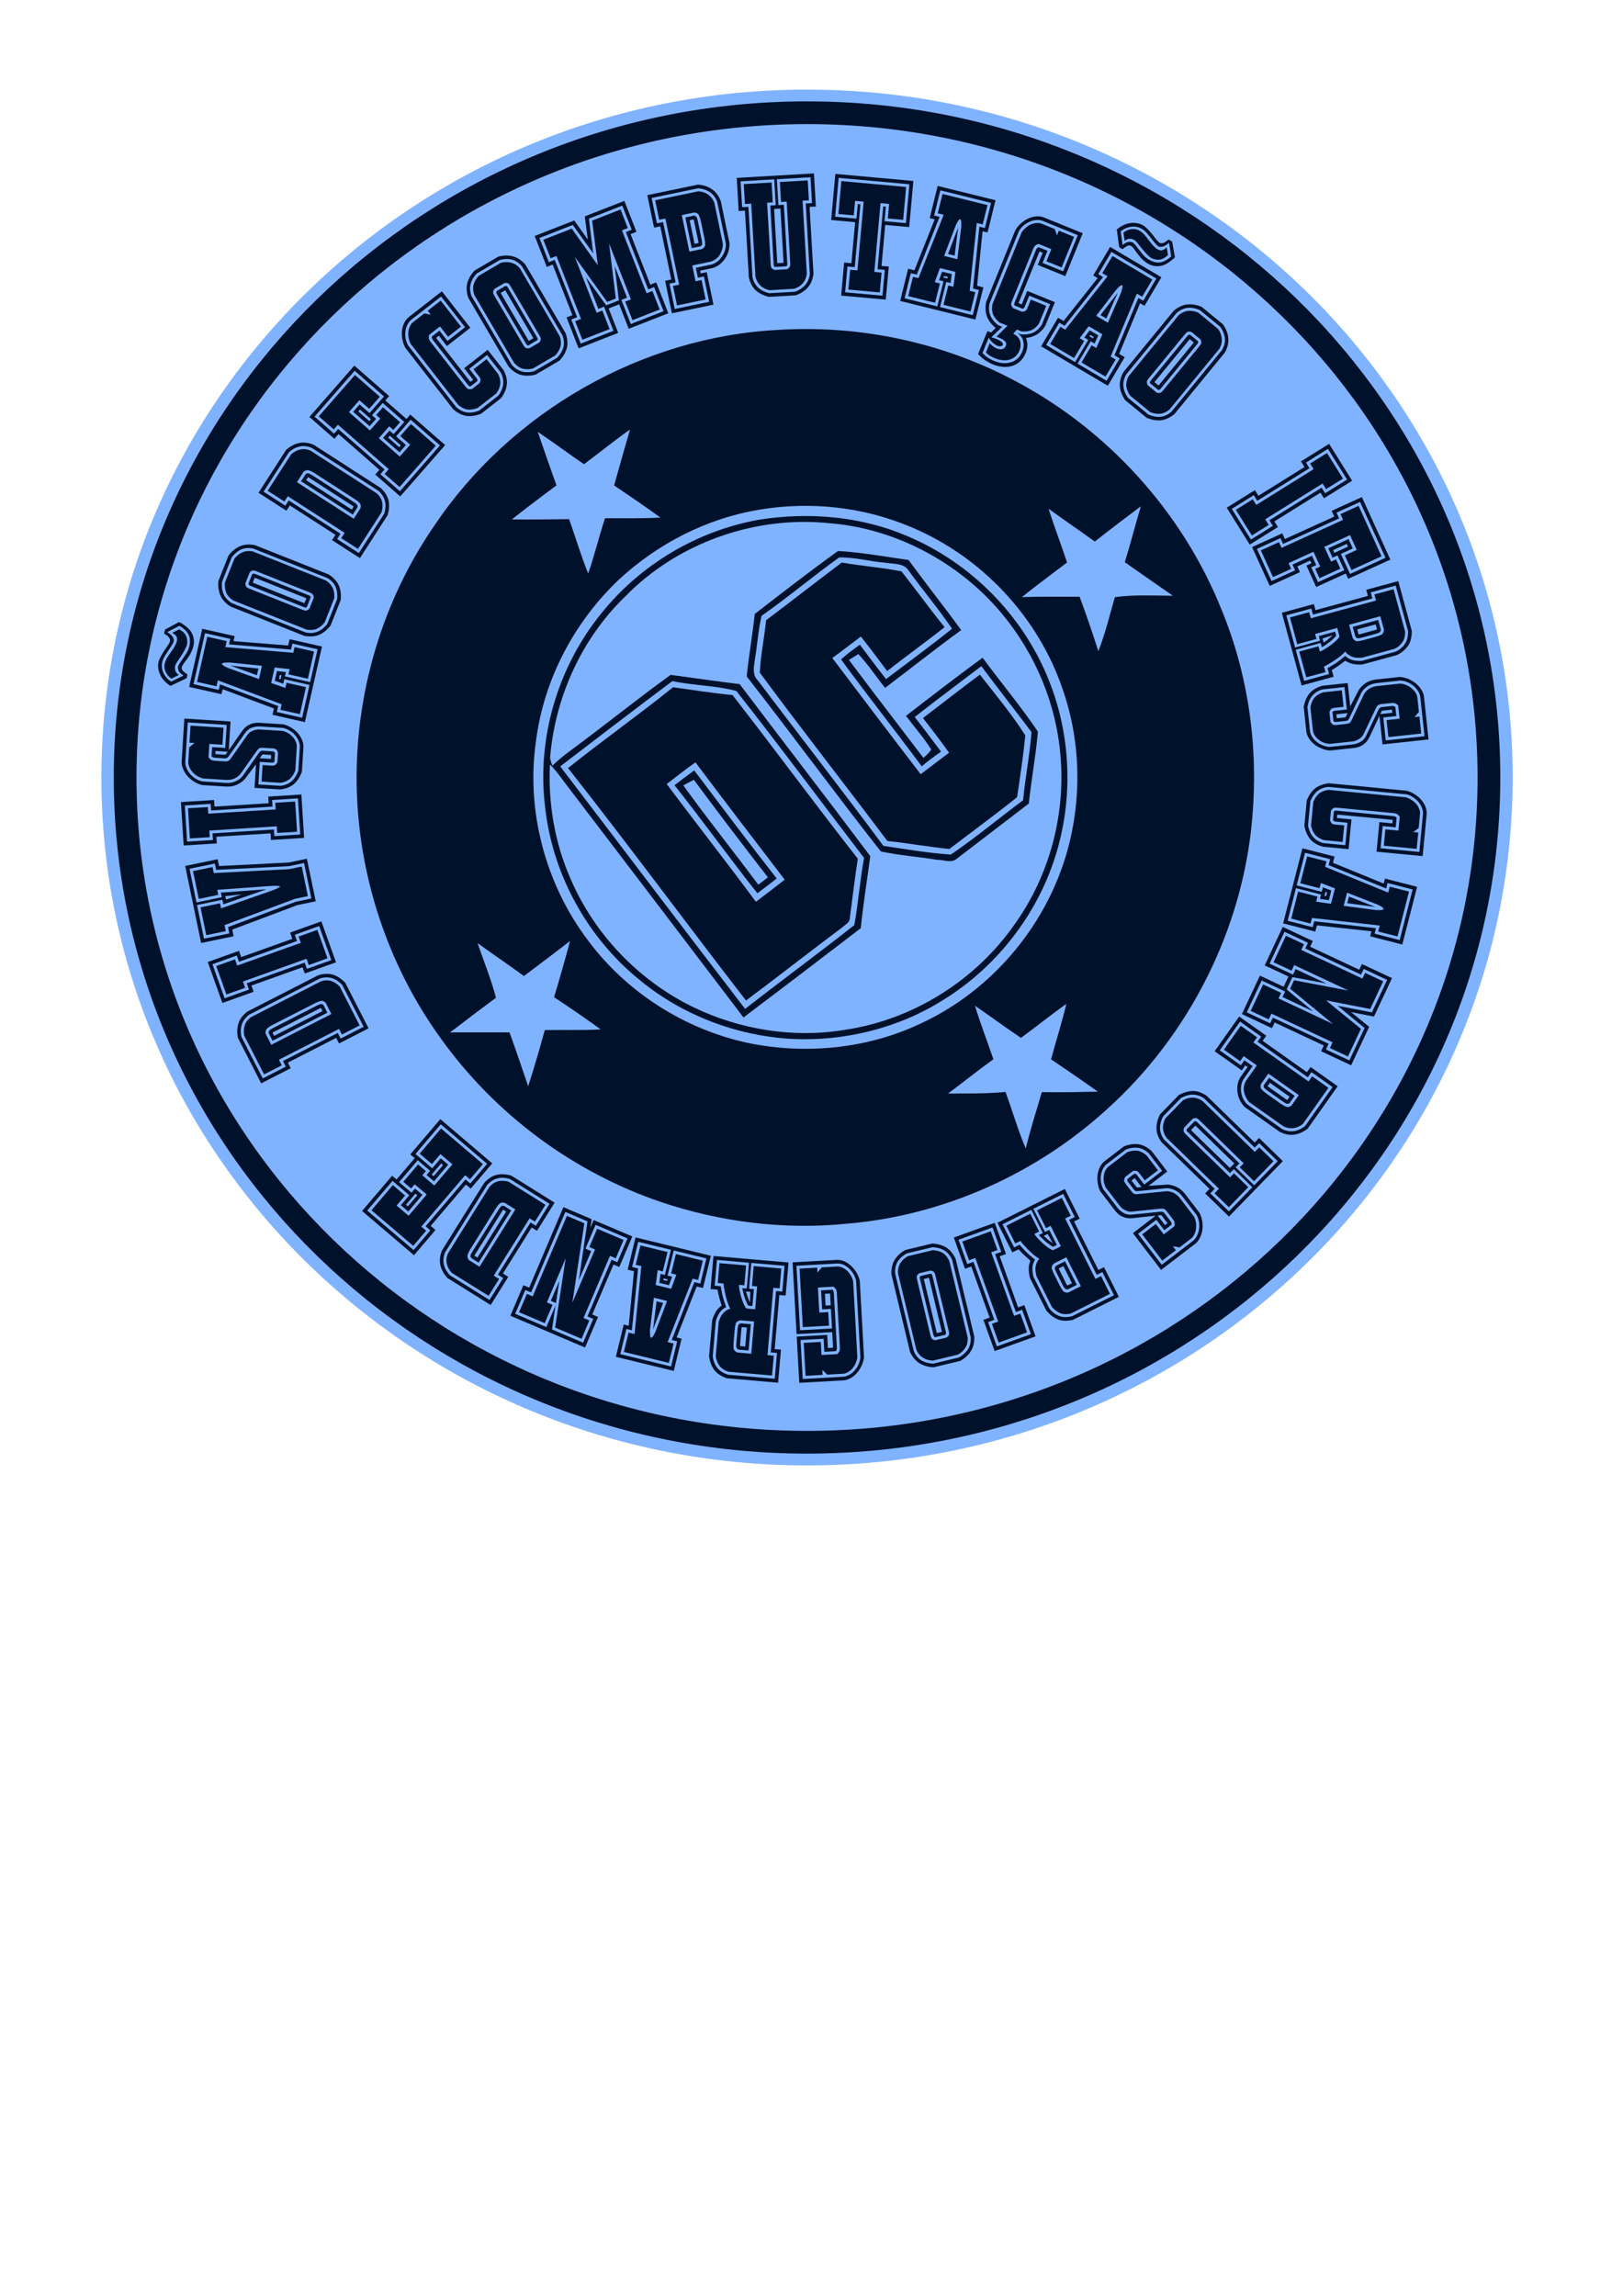 <?xml version="1.0" encoding="UTF-8" standalone="no"?>
<!-- Created with Inkscape (http://www.inkscape.org/) -->

<svg
   xmlns:dc="http://purl.org/dc/elements/1.1/"
   xmlns:cc="http://creativecommons.org/ns#"
   xmlns:rdf="http://www.w3.org/1999/02/22-rdf-syntax-ns#"
   xmlns:svg="http://www.w3.org/2000/svg"
   xmlns="http://www.w3.org/2000/svg"
   xmlns:sodipodi="http://sodipodi.sourceforge.net/DTD/sodipodi-0.dtd"
   xmlns:inkscape="http://www.inkscape.org/namespaces/inkscape"
   width="210mm"
   height="297mm"
   viewBox="0 0 744.094 1052.362"
   id="svg3647"
   version="1.1"
   inkscape:version="0.91 r13725"
   sodipodi:docname="dc.svg"
   inkscape:export-filename="/home/torres/dc.png"
   inkscape:export-xdpi="99"
   inkscape:export-ydpi="99">
  <defs
     id="defs3649" />
  <sodipodi:namedview
     id="base"
     pagecolor="#ffffff"
     bordercolor="#666666"
     borderopacity="1.0"
     inkscape:pageopacity="0.0"
     inkscape:pageshadow="2"
     inkscape:zoom="0.35"
     inkscape:cx="325"
     inkscape:cy="520"
     inkscape:document-units="px"
     inkscape:current-layer="layer1"
     showgrid="false"
     inkscape:window-width="1366"
     inkscape:window-height="744"
     inkscape:window-x="0"
     inkscape:window-y="24"
     inkscape:window-maximized="1" />
  <g
     inkscape:label="Camada 1"
     inkscape:groupmode="layer"
     id="layer1">
    <path
       style="fill:#80b3ff;stroke:none;stroke-width:0.649;stroke-miterlimit:4"
       d="m 693.518,356.395 c 0,174.151 -144.844,315.327 -323.518,315.327 -178.673,0 -323.517,-141.177 -323.517,-315.327 0,-174.151 144.844,-315.327 323.517,-315.327 178.674,0 323.518,141.177 323.518,315.327 z"
       id="path3584"
       inkscape:connector-curvature="0"
       inkscape:export-filename="/home/jaspion/IFRS/arte/dc-logo-fundos.png"
       inkscape:export-xdpi="99.971695"
       inkscape:export-ydpi="99.971695" />
    <path
       inkscape:export-ydpi="99.971695"
       inkscape:export-xdpi="99.971695"
       inkscape:export-filename="/home/jaspion/IFRS/arte/dc-logo-fundos.png"
       style="fill:#00112b;fill-opacity:1"
       inkscape:connector-curvature="0"
       d="m 357.568,151.172 c 37.262,-2.187 75.048,5.928 107.999,23.521 42.524,22.49 76.759,60.339 94.59,105.051 12.347,30.067 16.832,63.129 13.948,95.446 -4.343,50.719 -28.846,99.282 -66.647,133.311 -32.587,29.702 -74.984,48.674 -118.983,52.399 -28.735,2.948 -58.073,-0.697 -85.413,-9.906 -40.384,-13.678 -76.204,-40.353 -100.993,-75.032 -24.408,-33.664 -37.928,-74.937 -38.562,-116.478 -0.618,-41.795 11.745,-83.797 35.439,-118.285 35.091,-52.446 95.51,-87.062 158.622,-90.025 m -89.835,61.623 c -7.116,-4.882 -14.027,-10.049 -21.191,-14.851 2.805,8.194 5.643,16.388 8.591,24.551 -6.91,5.072 -13.726,10.286 -20.462,15.596 8.749,0.079 17.498,0 26.247,-0.127 2.932,8.305 5.452,16.737 8.733,24.915 2.964,-8.321 4.929,-16.959 7.734,-25.328 8.48,0 16.944,0.127 25.407,-0.285 -6.942,-5.104 -14.106,-9.938 -21.238,-14.756 2.361,-8.559 4.834,-17.102 7.291,-25.629 -7.211,5.056 -14.027,10.651 -21.111,15.913 m 80.436,20.826 c -24.012,3.947 -46.503,15.485 -64.333,31.969 -20.367,19.257 -34.283,45.425 -37.991,73.272 -4.882,32.222 4.042,66.124 23.648,92.086 17.64,23.822 44.204,40.749 73.145,47.057 26.992,5.611 55.901,2.694 80.753,-9.462 31.002,-14.756 55.125,-43 65.142,-75.808 7.545,-24.805 7.259,-52.018 -1.252,-76.537 -11.158,-33.252 -37.231,-61.1 -69.579,-74.588 -21.777,-9.288 -46.217,-11.903 -69.532,-7.988 m 141.045,24.202 c -6.91,5.278 -13.932,10.397 -20.7,15.865 8.812,-0.285 17.641,-0.095 26.453,-0.174 3.059,8.242 5.912,16.579 8.574,24.963 3.202,-8.036 5.183,-16.484 7.592,-24.773 8.812,-1.173 17.736,-0.697 26.611,-0.618 -7.339,-5.151 -14.756,-10.207 -22.063,-15.39 2.647,-8.48 4.802,-17.118 7.37,-25.629 -7.101,5.31 -14.154,10.683 -21.127,16.167 -7.005,-5.088 -14.201,-9.938 -21.191,-15.057 2.631,8.273 5.738,16.404 8.48,24.646 M 240.202,447.401 c -6.99,-5.151 -14.233,-9.985 -21.27,-15.105 2.884,8.321 6.197,16.515 8.463,25.042 -7.053,5.246 -14.074,10.54 -21.032,15.897 9.082,0 18.148,0.015 27.229,-0.015 2.98,8.194 5.706,16.468 8.575,24.694 2.726,-8.527 5.23,-17.117 7.608,-25.74 8.527,-0.158 17.07,0.19 25.597,-0.317 -6.974,-5.119 -14.138,-9.985 -21.349,-14.756 2.583,-8.543 5.024,-17.133 7.322,-25.756 -6.974,5.436 -14.09,10.698 -21.143,16.056 m 206.773,13.599 c 2.536,8.273 5.674,16.357 8.464,24.551 -7.069,5.072 -13.837,10.54 -20.81,15.723 8.781,-0.079 17.577,0.111 26.342,-0.745 3.234,8.59 5.658,17.482 9.304,25.914 2.124,-8.701 4.818,-17.26 7.386,-25.851 8.559,0.206 17.117,-0.033 25.676,-0.19 -7.069,-5.056 -14.264,-9.954 -21.46,-14.819 2.283,-8.495 4.961,-16.88 7.021,-25.439 -7.069,5.024 -13.836,10.461 -20.81,15.612 -7.116,-4.802 -14.043,-9.89 -21.111,-14.756 z"
       id="path3586" />
    <path
       inkscape:export-ydpi="99.971695"
       inkscape:export-xdpi="99.971695"
       inkscape:export-filename="/home/jaspion/IFRS/arte/dc-logo-fundos.png"
       style="fill:#00112b;fill-opacity:1"
       inkscape:connector-curvature="0"
       d="m 348.042,238.218 c 22.887,-3.598 46.915,-1.585 68.28,7.671 29.037,12.315 52.811,36.486 64.492,65.807 10.318,25.565 11.333,54.744 2.964,81.007 -8.59,27.134 -27.245,50.845 -51.479,65.744 -20.525,12.902 -45.155,18.94 -69.294,17.783 -25.249,-1.442 -50.006,-10.794 -69.564,-26.881 -24.028,-19.321 -40.036,-48.325 -43.475,-78.978 -4.026,-31.509 5.611,-64.397 25.581,-89.043 17.926,-22.49 44.188,-38.102 72.496,-43.111 m -61.354,35.154 c -20.097,19.368 -32.302,46.408 -34.505,74.16 0.254,1.189 0.602,2.346 1.046,3.471 2.425,-2.377 5.04,-4.549 7.782,-6.546 15.628,-11.523 30.716,-23.743 46.455,-35.107 10.54,1.395 21.08,2.964 31.652,4.248 19.875,26.342 40.083,52.446 59.879,78.852 -1.474,11 -3.233,21.967 -4.358,33.015 -17.862,13.71 -35.788,27.356 -53.762,40.924 -27.261,-35.868 -54.554,-71.703 -81.879,-107.539 -2.171,-2.885 -4.279,-5.88 -6.879,-8.432 -0.856,17.815 2.203,35.868 9.383,52.224 10.936,25.613 31.43,46.946 56.472,59.087 21.239,10.207 45.615,14.217 68.914,10.397 31.319,-4.485 60.307,-22.57 78.344,-48.531 16.135,-22.538 23.6,-51.067 20.826,-78.614 -2.631,-28.307 -16.246,-55.315 -37.072,-74.604 -18.703,-17.149 -43,-28.434 -68.359,-30.51 -34.203,-3.677 -69.881,8.86 -93.94,33.506 m 21.571,38.831 c -17.229,12.917 -34.314,26.025 -51.416,39.101 28.275,37.025 56.361,74.223 84.763,111.153 16.579,-12.949 33.554,-25.391 50.069,-38.404 1.838,-10.223 2.599,-20.589 4.469,-30.796 -19.543,-25.486 -38.673,-51.321 -58.548,-76.522 -9.542,-2.552 -19.654,-2.488 -29.337,-4.533 z"
       id="path3588" />
    <path
       inkscape:export-ydpi="99.971695"
       inkscape:export-xdpi="99.971695"
       inkscape:export-filename="/home/jaspion/IFRS/arte/dc-logo-fundos.png"
       style="fill:#00112b;fill-opacity:1"
       inkscape:connector-curvature="0"
       d="m 346.029,281.424 c 12.632,-9.748 25.232,-19.574 38.197,-28.862 10.809,0.618 21.571,2.631 32.317,4.121 7.893,10.825 16.246,21.318 24.155,32.143 -11.824,8.575 -23.236,17.688 -34.916,26.485 -4.121,-5.135 -7.75,-10.651 -12.236,-15.485 -1.094,0.666 -3.265,1.997 -4.343,2.663 11.253,15.057 22.76,29.94 34.156,44.902 1.347,-1.125 2.552,-2.377 3.598,-3.772 -3.392,-5.5 -7.751,-10.302 -11.602,-15.469 11.602,-9.018 23.283,-17.942 35.123,-26.659 8.384,11.332 17.482,22.221 25.359,33.87 -0.919,11.031 -3.027,21.952 -4.153,32.967 -11.031,8.464 -22.078,16.911 -33.11,25.359 -2.489,2.124 -6.007,0.364 -8.892,0.46 -8.591,-1.442 -17.451,-2.029 -25.866,-3.851 -20.81,-26.485 -40.749,-53.667 -61.48,-80.23 0.983,-9.573 2.647,-19.067 3.693,-28.64 m 38.673,-25.882 c -12.03,8.654 -23.41,18.227 -35.551,26.738 -1.522,6.53 -1.918,13.25 -3.043,19.86 -0.428,3.281 -1.363,7.085 1.3,9.732 19.146,25.328 38.657,50.37 57.597,75.856 10.27,1.522 20.557,3.297 30.922,3.994 11.412,-7.782 22.047,-16.674 33.125,-24.915 0.999,-10.445 3.059,-20.763 3.867,-31.239 -7.623,-10.112 -15.437,-20.066 -23.013,-30.209 -10.175,7.766 -20.462,15.39 -30.542,23.299 4.105,5.246 8.084,10.587 12.078,15.897 -3.075,2.092 -6.039,4.327 -8.86,6.736 -12.157,-16.452 -24.9,-32.492 -36.977,-48.991 2.663,-2.536 5.674,-4.644 8.606,-6.815 3.962,5.294 7.893,10.619 12.03,15.786 10.08,-7.671 20.351,-15.12 30.225,-23.077 -6.182,-9.129 -13.33,-17.593 -19.812,-26.516 -2.203,-3.677 -7.005,-3.075 -10.651,-3.725 -7.101,-0.539 -14.312,-2.631 -21.302,-2.409 z"
       id="path3590" />
    <path
       inkscape:export-ydpi="99.971695"
       inkscape:export-xdpi="99.971695"
       inkscape:export-filename="/home/jaspion/IFRS/arte/dc-logo-fundos.png"
       style="fill:#00112b;fill-opacity:1"
       inkscape:connector-curvature="0"
       d="m 385.923,257.872 c 9.082,1.569 18.354,2.251 27.372,4.026 6.689,8.432 12.949,17.228 19.764,25.565 -8.638,6.895 -17.672,13.282 -26.326,20.161 -3.962,-5.325 -7.925,-10.667 -12.061,-15.85 -4.343,3.313 -8.67,6.657 -13.092,9.843 13.472,17.783 26.928,35.582 40.527,53.27 4.311,-3.328 8.67,-6.562 13.012,-9.843 -3.851,-5.405 -7.893,-10.667 -11.966,-15.913 8.717,-6.593 17.292,-13.377 26.088,-19.891 7.101,9.129 14.693,18.116 20.826,27.863 -0.935,9.478 -2.361,18.893 -3.772,28.323 -10.144,8.163 -20.715,15.802 -31.05,23.743 -9.494,-0.983 -18.94,-2.647 -28.434,-3.693 -19.368,-25.803 -39.323,-51.194 -58.469,-77.156 0.365,-8.067 2.108,-15.992 2.885,-24.028 11.634,-8.701 23.061,-17.704 34.695,-26.421 z"
       id="path3592" />
    <path
       inkscape:export-ydpi="99.971695"
       inkscape:export-xdpi="99.971695"
       inkscape:export-filename="/home/jaspion/IFRS/arte/dc-logo-fundos.png"
       style="fill:#00112b;fill-opacity:1"
       inkscape:connector-curvature="0"
       d="m 308.577,315.025 c 9.082,1.268 18.132,2.71 27.261,3.582 19.337,24.852 38.007,50.243 57.439,75.016 -1.395,9.145 -2.52,18.338 -3.693,27.531 -0.125,1.87 -2.155,2.71 -3.36,3.883 -14.819,11.079 -29.385,22.506 -44.204,33.585 -27.388,-35.376 -53.905,-71.434 -81.594,-106.557 15.834,-12.632 32.365,-24.345 48.151,-37.04 m -2.916,44.363 c 13.52,18.069 27.467,35.82 40.892,53.968 4.422,-3.344 8.844,-6.704 13.203,-10.128 -13.646,-17.91 -27.419,-35.741 -40.908,-53.777 -4.533,3.138 -8.797,6.609 -13.187,9.938 z"
       id="path3594" />
    <path
       inkscape:export-ydpi="99.971695"
       inkscape:export-xdpi="99.971695"
       inkscape:export-filename="/home/jaspion/IFRS/arte/dc-logo-fundos.png"
       style="fill:#00112b;fill-opacity:1"
       inkscape:connector-curvature="0"
       d="m 309.227,359.927 c 2.995,-2.298 6.023,-4.549 9.05,-6.799 12.505,16.594 24.995,33.205 37.817,49.562 -2.932,2.298 -5.896,4.549 -8.876,6.768 -12.917,-16.309 -25.042,-33.236 -37.991,-49.53 m 4.057,0.079 c 11.079,15.437 23.029,30.257 34.362,45.52 1.474,-1.125 2.948,-2.251 4.422,-3.36 -11.491,-14.788 -22.839,-29.686 -33.966,-44.727 -1.616,0.856 -3.217,1.712 -4.818,2.568 z"
       id="path3596" />
    <g
       transform="matrix(1.24,-0.266,0.266,1.24,848.712,-863.335)"
       style="font-style:normal;font-variant:normal;font-weight:normal;font-stretch:normal;font-size:62.404px;line-height:125%;font-family:'JACKPORT COLLEGE NCV';-inkscape-font-specification:'JACKPORT COLLEGE NCV';text-align:start;letter-spacing:0px;word-spacing:0px;writing-mode:lr-tb;text-anchor:start;fill:#00112b;fill-opacity:1;stroke:none"
       id="g3598">
      <path
         d="m -778.618,908.16 q -1.159,0.311 -1.966,0.776 -0.881,0.422 -1.018,1.764 l 1.165,4.346 23.587,-6.324 -1.165,-4.346 q -0.732,-1.108 -1.59,-1.065 -0.931,0.001 -2.091,0.312 l -16.922,4.537 z m 30.882,6.753 -6.954,1.865 -0.59,-2.202 -23.587,6.324 0.59,2.202 -6.954,1.865 -4.071,-15.184 q 0.051,-2.126 0.958,-3.611 0.833,-1.528 2.768,-2.419 l 27.528,-7.38 q 2.122,-0.196 3.665,0.695 1.47,0.848 2.578,2.663 l 4.071,15.184 z m -31.346,-4.082 0.342,1.275 18.951,-5.081 -0.342,-1.275 -18.951,5.081 z m 34.286,5.778 -11.591,3.108 -0.59,-2.202 -18.951,5.081 0.59,2.202 -11.591,3.108 -4.786,-17.85 q 0.066,-2.999 1.354,-5.146 1.23,-2.131 4.046,-3.445 l 27.76,-7.442 q 3.095,-0.271 5.285,0.944 2.131,1.23 3.688,3.794 l 4.786,17.85 z m -16.446,-11.99 q 0.753,-0.202 1.306,-0.226 0.495,-0.008 0.955,0.551 l 0.808,3.014 -21.501,5.764 -0.808,-3.014 q 0.119,-0.715 0.609,-0.971 0.433,-0.24 1.186,-0.442 l 17.444,-4.677 z m 10.432,-5.344 q -1.332,-2.19 -3.081,-3.15 -1.764,-1.018 -4.264,-0.845 l -27.876,7.474 q -2.252,1.101 -3.27,2.864 -1.034,1.706 -1.092,4.268 l 4.397,16.401 9.041,-2.424 -0.59,-2.202 21.501,-5.764 0.59,2.202 9.041,-2.424 -4.397,-16.401 z"
         style="font-style:normal;font-variant:normal;font-weight:normal;font-stretch:normal;font-size:60px;line-height:125%;font-family:'JACKPORT COLLEGE NCV';-inkscape-font-specification:'JACKPORT COLLEGE NCV';text-align:start;letter-spacing:0px;writing-mode:lr-tb;text-anchor:start;fill:#00112b;fill-opacity:1"
         id="path3600"
         inkscape:connector-curvature="0" />
      <path
         d="m -786.784,882.091 0.316,2.379 24.207,-3.22 -0.316,-2.379 7.137,-0.949 1.44,10.825 -7.137,0.949 -0.316,-2.379 -24.207,3.22 0.316,2.379 -7.137,0.949 -1.44,-10.825 7.137,-0.949 z m 2.063,-2.696 0.316,2.379 19.449,-2.587 -0.316,-2.379 11.895,-1.582 2.073,15.583 -11.895,1.582 -0.316,-2.379 -19.449,2.587 0.316,2.379 -11.895,1.582 -2.073,-15.583 11.895,-1.582 z m -10.413,2.717 1.725,12.966 9.278,-1.234 -0.316,-2.379 22.066,-2.935 0.316,2.379 9.278,-1.234 -1.725,-12.966 -9.278,1.234 0.316,2.379 -22.066,2.935 -0.316,-2.379 -9.278,1.234 z"
         style="font-style:normal;font-variant:normal;font-weight:normal;font-stretch:normal;font-size:60px;line-height:125%;font-family:'JACKPORT COLLEGE NCV';-inkscape-font-specification:'JACKPORT COLLEGE NCV';text-align:start;letter-spacing:0px;writing-mode:lr-tb;text-anchor:start;fill:#00112b;fill-opacity:1"
         id="path3602"
         inkscape:connector-curvature="0" />
      <path
         d="m -756.156,854.369 -0.078,10.92 -4.68,-0.034 -26.969,3.946 -0.016,2.22 -7.2,-0.052 0.074,-10.26 7.2,0.052 -0.013,1.86 18.557,-2.327 q 1.261,-0.171 2.223,-0.344 0.961,-0.173 1.864,-0.587 -0.897,-0.426 -1.796,-0.613 -0.959,-0.187 -2.277,-0.376 l -18.522,-2.593 -0.013,1.86 -7.2,-0.052 0.074,-10.26 7.2,0.052 -0.016,2.22 26.91,4.333 4.68,0.034 z m -29.254,4.65 -0.009,1.26 5.945,-0.617 -5.936,-0.643 z m 31.671,-7.033 -0.113,15.72 -6.78,-0.049 -24.867,3.722 -0.018,2.46 -12,-0.086 0.204,-28.439 12,0.086 -0.018,2.52 24.812,4.018 6.78,0.049 z m -6.969,1.27 -25.95,-4.206 0.017,-2.34 -9.36,-0.067 -0.089,12.42 9.36,0.067 0.012,-1.68 16.424,2.278 -16.455,2.042 0.012,-1.68 -9.36,-0.067 -0.089,12.42 9.36,0.067 0.017,-2.34 26.008,-3.833 5.64,0.041 0.094,-13.08 -5.64,-0.041 z"
         style="font-style:normal;font-variant:normal;font-weight:normal;font-stretch:normal;font-size:60px;line-height:125%;font-family:'JACKPORT COLLEGE NCV';-inkscape-font-specification:'JACKPORT COLLEGE NCV';text-align:start;letter-spacing:0px;writing-mode:lr-tb;text-anchor:start;fill:#00112b;fill-opacity:1"
         id="path3604"
         inkscape:connector-curvature="0" />
      <path
         d="m -784.829,826.212 -0.355,2.374 24.151,3.614 0.355,-2.374 7.121,1.066 -1.616,10.8 -7.121,-1.066 0.355,-2.374 -24.151,-3.614 -0.355,2.374 -7.121,-1.066 1.616,-10.8 7.121,1.066 z m 2.729,-2.018 -0.355,2.374 19.404,2.904 0.355,-2.374 11.868,1.776 -2.327,15.547 -11.868,-1.776 0.355,-2.374 -19.404,-2.904 -0.355,2.374 -11.868,-1.776 2.327,-15.547 11.868,1.776 z m -10.758,-0.275 -1.936,12.936 9.257,1.385 0.355,-2.374 22.015,3.295 -0.355,2.374 9.257,1.385 1.936,-12.936 -9.257,-1.385 -0.355,2.374 -22.015,-3.295 0.355,-2.374 -9.257,-1.385 z"
         style="font-style:normal;font-variant:normal;font-weight:normal;font-stretch:normal;font-size:60px;line-height:125%;font-family:'JACKPORT COLLEGE NCV';-inkscape-font-specification:'JACKPORT COLLEGE NCV';text-align:start;letter-spacing:0px;writing-mode:lr-tb;text-anchor:start;fill:#00112b;fill-opacity:1"
         id="path3606"
         inkscape:connector-curvature="0" />
      <path
         d="m -751.116,819.857 q -1.129,1.802 -2.609,2.633 -1.538,0.815 -3.673,0.651 l -6.527,-1.834 1.623,-5.776 3.177,0.892 q 0.982,0.276 1.442,-0.031 0.46,-0.307 0.821,-0.704 l 0.974,-3.466 q -0.101,-0.527 -0.334,-1.029 -0.233,-0.502 -1.215,-0.778 l -3.177,-0.892 q -0.982,-0.276 -1.435,-0.216 -0.453,0.06 -1.2,0.722 l -7.568,6.973 q -0.895,0.746 -2.377,1.14 -1.466,0.336 -3.141,-0.134 l -8.087,-2.272 q -1.033,-0.539 -1.869,-1.335 -0.877,-0.87 -1.36,-1.815 -0.54,-0.962 -0.701,-1.942 -0.219,-0.996 0.025,-1.863 l 1.428,-5.083 2.187,-1.131 -1.733,-0.487 1.671,-5.95 11.495,3.229 -1.671,5.95 -4.563,-1.282 -1.314,4.679 q 0.275,0.576 0.656,0.994 0.381,0.419 1.363,0.694 l 3.524,0.99 q 0.635,0.178 1.162,0.077 0.469,-0.117 1.216,-0.78 l 7.494,-6.932 q 0.944,-0.919 2.303,-1.098 1.375,-0.237 2.415,0.055 l 8.087,2.272 q 1.09,0.556 1.926,1.351 0.778,0.779 1.26,1.725 0.498,0.888 0.659,1.868 0.161,0.98 -0.082,1.847 l -2.272,8.087 z m 3.311,-7.795 q 0.292,-1.04 0.106,-2.152 -0.17,-1.17 -0.735,-2.263 -0.565,-1.094 -1.484,-2.037 -0.977,-0.96 -2.224,-1.622 l -8.26,-2.32 q -1.271,-0.357 -2.819,-0.169 -1.549,0.188 -2.895,1.43 l -7.494,6.932 q -0.805,0.646 -1.382,0.484 l -3.524,-0.99 q -0.462,-0.13 -0.718,-0.326 -0.298,-0.271 -0.439,-0.435 l 0.909,-3.235 4.563,1.282 2.255,-8.029 -13.575,-3.813 -3.846,13.69 q -0.292,1.04 -0.064,2.226 0.17,1.17 0.777,2.337 0.565,1.094 1.526,2.111 0.977,0.96 2.24,1.564 l 8.26,2.32 q 1.964,0.552 3.767,0.123 1.745,-0.445 2.747,-1.347 l 7.494,-6.932 q 0.493,-0.423 0.814,-0.457 0.264,-0.051 0.899,0.128 l 3.177,0.892 q 0.404,0.114 0.529,0.336 0.141,0.164 0.208,0.37 l -0.876,3.119 q -0.148,0.083 -0.354,0.15 -0.206,0.067 -0.61,-0.047 l -4.217,-1.184 -2.207,7.856 7.74,2.174 q 2.498,0.203 4.274,-0.794 1.776,-0.997 3.118,-3.113 l 2.32,-8.26 z m -26.832,-2.987 1.001,-0.903 -4.217,-1.184 -0.308,1.098 3.524,0.99 z m 11.827,3.821 3.928,1.103 0.389,-1.386 -2.715,-0.763 q -0.347,-0.097 -0.511,0.043 l -1.092,1.002 z m 13.906,7.957 q -1.588,2.546 -3.733,3.75 -2.203,1.188 -5.295,0.881 l -8.953,-2.515 2.304,-8.203 -4.688,4.043 q -1.182,1.101 -3.265,1.638 -2.141,0.521 -4.451,-0.129 l -8.203,-2.304 q -1.479,-0.727 -2.654,-1.867 -1.159,-1.198 -1.907,-2.53 -0.731,-1.39 -0.952,-2.823 -0.278,-1.449 0.062,-2.662 l 4.202,-14.961 16.116,4.527 -2.807,9.993 6.164,-5.747 q 1.51,-1.383 3.165,-1.728 1.671,-0.403 3.52,0.116 l 8.434,2.369 q 1.478,0.727 2.638,1.925 1.175,1.14 1.865,2.456 0.69,1.316 0.927,2.691 0.237,1.375 -0.12,2.646 l -2.369,8.434 z"
         style="font-style:normal;font-variant:normal;font-weight:normal;font-stretch:normal;font-size:60px;line-height:125%;font-family:'JACKPORT COLLEGE NCV';-inkscape-font-specification:'JACKPORT COLLEGE NCV';text-align:start;letter-spacing:0px;writing-mode:lr-tb;text-anchor:start;fill:#00112b;fill-opacity:1"
         id="path3608"
         inkscape:connector-curvature="0" />
      <path
         d="m -766.324,776.736 q -0.54,-0.118 -1.349,-0.228 -0.838,-0.19 -1.366,0.094 0.125,0.587 0.786,1.158 0.632,0.491 1.072,0.827 l 10.119,6.276 2.068,-4.464 -11.33,-3.662 z m 17.925,13.264 0.807,-1.742 6.533,3.027 -4.212,9.092 -6.533,-3.027 0.858,-1.851 -20.745,-13.315 -0.933,2.014 -6.533,-3.027 7.037,-15.189 6.533,3.027 -0.933,2.014 23.595,7.163 0.883,-1.905 6.533,3.027 -4.238,9.146 -6.533,-3.027 0.807,-1.742 -5.152,-1.726 -2.421,5.226 4.647,2.815 z m -3.213,-3.34 1.513,-3.266 3.091,1.035 -0.681,1.47 8.493,3.935 5.12,-11.051 -8.493,-3.935 -0.933,2.014 -21.509,-6.527 0.858,-1.851 -8.493,-3.935 -7.945,17.149 8.493,3.935 0.858,-1.851 18.936,12.08 -0.933,2.014 8.493,3.935 5.12,-11.051 -8.493,-3.935 -0.706,1.524 -2.788,-1.689 z m -4.836,-5.547 -1.034,2.232 -8.725,-5.431 9.759,3.199 z m 12.346,22.45 -10.888,-5.045 0.984,-2.123 -16.667,-10.698 -0.782,1.688 -10.888,-5.045 9.055,-19.544 10.888,5.045 -0.782,1.688 18.988,5.689 0.984,-2.123 10.888,5.045 -11.779,25.424 z m -5.364,-16.967 0.656,-1.415 -0.595,-0.143 -0.555,1.198 0.494,0.361 z m -29.985,-21.63 q 0.019,1.53 -0.62,2.622 -0.693,1.068 -1.839,2.256 -1.041,1.105 -2.216,2.214 -1.229,1.084 -1.583,1.846 -0.353,0.762 -0.271,1.726 0.108,0.91 0.936,1.69 l -2.93,0.758 q -0.887,-0.94 -1.267,-1.976 -0.409,-1.115 -0.383,-2.029 0.044,-1.236 0.607,-2.166 0.534,-1.009 1.474,-1.896 1.515,-1.414 2.74,-2.632 1.196,-1.297 1.575,-2.114 0.429,-0.925 0.246,-1.672 -0.238,-0.771 -1.23,-1.628 l 2.717,-0.725 q 2.038,1.738 2.044,3.724 z m -1.475,5.467 q 1.381,-1.41 1.978,-2.985 0.568,-1.654 0.511,-2.673 -0.094,-1.366 -0.772,-2.474 -0.706,-1.187 -1.92,-2.278 l -4.821,1.271 q 1.41,1.381 1.652,2.286 0.242,0.906 0.015,1.395 -0.328,0.708 -1.503,1.817 -1.175,1.109 -2.556,2.519 -0.495,0.498 -0.856,0.992 -0.416,0.469 -0.693,1.068 -0.984,2.123 -0.438,4.228 0.517,2.025 2.011,3.51 l 4.85,-1.191 q -1.301,-1.33 -1.38,-2.16 -0.108,-0.91 0.119,-1.399 0.328,-0.708 1.532,-1.737 1.175,-1.109 2.27,-2.188 z m 3.834,-5.564 q 0.132,1.714 -0.625,3.347 -0.786,1.554 -2.007,2.905 -0.495,0.498 -1.2,1.163 -0.759,0.64 -1.569,1.389 -0.68,0.611 -0.907,1.101 -0.256,0.41 -0.135,0.863 0.066,0.428 0.485,0.952 0.418,0.524 1.084,1.229 l -0.58,1.252 -6.317,1.504 q -1.716,-1.721 -2.384,-3.419 -0.697,-1.778 -0.615,-3.525 0.133,-1.856 0.956,-3.062 0.823,-1.206 2.204,-2.616 0.99,-0.996 1.905,-1.828 0.94,-0.887 1.192,-1.431 0.177,-0.381 -0.007,-1.127 -0.183,-0.746 -1.535,-1.968 l 0.631,-1.361 5.563,-1.588 q 1.762,1.478 2.774,3.005 0.983,1.447 1.089,3.216 z"
         style="font-style:normal;font-variant:normal;font-weight:normal;font-stretch:normal;font-size:60px;line-height:125%;font-family:'JACKPORT COLLEGE NCV';-inkscape-font-specification:'JACKPORT COLLEGE NCV';text-align:start;letter-spacing:0px;writing-mode:lr-tb;text-anchor:start;fill:#00112b;fill-opacity:1"
         id="path3610"
         inkscape:connector-curvature="0" />
      <path
         d="m -729.535,769.801 q -1.6,1.312 -3.298,1.692 -1.715,0.297 -3.693,-0.522 l -23.687,-15.849 q -1.512,-1.517 -1.842,-3.182 -0.347,-1.748 0.256,-3.727 l 5.205,-7.779 q 1.6,-1.312 3.314,-1.609 1.698,-0.38 3.677,0.439 l 23.687,15.849 q 1.512,1.517 1.858,3.265 0.33,1.665 -0.272,3.644 l -5.205,7.779 z m -2.014,-9.505 q 0.117,-0.499 0.018,-0.998 -0.116,-0.583 -0.963,-1.15 l -17.404,-11.645 q -0.898,-0.601 -1.43,-0.452 -0.499,0.099 -0.916,0.398 l -2.336,3.491 q -0.117,0.499 -0.052,1.048 0.066,0.549 0.963,1.15 l 17.404,11.645 q 0.848,0.567 1.43,0.452 0.533,-0.149 0.949,-0.448 l 2.336,-3.491 z m 3.842,11.089 q -2.3,1.926 -4.713,2.405 -2.464,0.445 -5.34,-0.758 l -23.886,-15.982 q -2.21,-2.2 -2.688,-4.614 -0.528,-2.447 0.375,-5.308 l 5.539,-8.278 q 2.3,-1.926 4.763,-2.372 2.414,-0.479 5.291,0.725 l 23.886,15.982 q 2.21,2.2 2.738,4.647 0.479,2.414 -0.425,5.274 l -5.539,8.278 z m -7.538,-9.881 1.068,-1.596 -16.705,-11.178 -1.068,1.596 16.705,11.178 z m 11.88,1.019 q 0.77,-2.445 0.374,-4.443 -0.396,-1.998 -2.207,-3.715 l -23.986,-16.049 q -2.278,-1.019 -4.276,-0.623 -1.998,0.396 -3.964,2.04 l -5.372,8.029 q -0.736,2.395 -0.34,4.393 0.396,1.998 2.174,3.765 l 23.986,16.049 q 2.311,0.969 4.309,0.573 1.998,-0.396 3.931,-1.99 l 5.372,-8.029 z m -11.317,0.513 q -0.383,0.249 -0.982,-0.151 l -17.354,-11.611 q -0.299,-0.2 -0.432,-0.433 -0.099,-0.283 -0.132,-0.45 l 2.102,-3.142 q 0.483,-0.182 1.031,0.185 l 17.354,11.611 q 0.598,0.4 0.514,0.85 l -2.102,3.142 z"
         style="font-style:normal;font-variant:normal;font-weight:normal;font-stretch:normal;font-size:60px;line-height:125%;font-family:'JACKPORT COLLEGE NCV';-inkscape-font-specification:'JACKPORT COLLEGE NCV';text-align:start;letter-spacing:0px;writing-mode:lr-tb;text-anchor:start;fill:#00112b;fill-opacity:1"
         id="path3612"
         inkscape:connector-curvature="0" />
      <path
         d="m -721.846,716.275 q -0.85,-0.847 -1.657,-1.313 -0.807,-0.55 -2.036,0.003 l -3.177,3.187 17.294,17.241 3.177,-3.187 q 0.592,-1.189 0.124,-1.909 -0.468,-0.805 -1.318,-1.653 l -12.408,-12.369 z m 9.635,30.108 -5.099,-5.083 1.61,-1.615 -17.294,-17.241 -1.61,1.615 -5.099,-5.083 11.098,-11.133 q 1.865,-1.021 3.605,-0.981 1.739,-0.045 3.481,1.183 l 20.184,20.121 q 1.233,1.738 1.236,3.519 0.003,1.697 -1.013,3.565 l -11.098,11.133 z m -12.179,-29.17 -0.932,0.935 13.895,13.852 0.932,-0.935 -13.895,-13.852 z m 12.185,32.565 -8.499,-8.472 1.61,-1.615 -13.895,-13.852 -1.61,1.615 -8.499,-8.472 13.047,-13.088 q 2.628,-1.447 5.131,-1.408 2.461,-0.004 5.009,1.774 l 20.354,20.291 q 1.786,2.543 1.832,5.046 0.004,2.461 -1.435,5.093 l -13.047,13.088 z m 2.132,-20.241 q 0.552,0.551 0.85,1.017 0.255,0.424 0.002,1.103 l -2.203,2.21 -15.765,-15.716 2.203,-2.21 q 0.678,-0.256 1.146,0.041 0.425,0.254 0.977,0.805 l 12.79,12.75 z m 9.853,6.349 q 1.227,-2.251 1.181,-4.244 -0.003,-2.036 -1.406,-4.113 l -20.439,-20.375 q -2.081,-1.397 -4.118,-1.394 -1.994,-0.039 -4.241,1.195 l -11.988,12.025 6.629,6.608 1.61,-1.615 15.765,15.716 -1.61,1.615 6.629,6.608 11.988,-12.025 z"
         style="font-style:normal;font-variant:normal;font-weight:normal;font-stretch:normal;font-size:60px;line-height:125%;font-family:'JACKPORT COLLEGE NCV';-inkscape-font-specification:'JACKPORT COLLEGE NCV';text-align:start;letter-spacing:0px;writing-mode:lr-tb;text-anchor:start;fill:#00112b;fill-opacity:1"
         id="path3614"
         inkscape:connector-curvature="0" />
      <path
         d="m -698.499,702.056 0.722,-0.538 -3.156,-4.233 -0.722,0.538 3.156,4.233 z m -1.583,-17.38 7.137,9.572 -4.666,3.479 -2.833,-3.8 -4.57,3.407 6.025,8.081 4.57,-3.407 -1.184,-1.587 2.982,-2.224 4.914,6.59 -2.982,2.224 -1.184,-1.587 -4.57,3.407 6.025,8.081 4.57,-3.407 -2.833,-3.8 4.666,-3.479 7.137,9.572 -15.921,11.872 -4.304,-5.772 1.828,-1.363 -14.597,-19.577 -1.828,1.363 -4.304,-5.772 15.921,-11.872 z m -17.433,11.651 5.595,7.504 1.828,-1.363 13.306,17.845 -1.828,1.363 5.595,7.504 17.653,-13.163 -8.428,-11.304 -6.397,4.77 2.833,3.8 -2.838,2.116 -4.734,-6.349 2.838,-2.116 1.184,1.587 4.714,-3.515 -6.205,-8.321 -4.714,3.515 1.184,1.587 -2.838,2.116 -4.734,-6.349 2.838,-2.116 2.833,3.8 6.397,-4.77 -8.428,-11.304 -17.653,13.163 z m 17.922,-15.01 10.007,13.42 -1.684,1.255 6.061,8.129 1.684,-1.255 10.007,13.42 -19.769,14.741 -7.173,-9.62 1.828,-1.363 -11.728,-15.729 -1.828,1.363 -7.173,-9.62 19.769,-14.741 z m 9.666,32.235 0.722,-0.538 -3.156,-4.233 -0.722,0.538 3.156,4.233 z"
         style="font-style:normal;font-variant:normal;font-weight:normal;font-stretch:normal;font-size:60px;line-height:125%;font-family:'JACKPORT COLLEGE NCV';-inkscape-font-specification:'JACKPORT COLLEGE NCV';text-align:start;letter-spacing:0px;writing-mode:lr-tb;text-anchor:start;fill:#00112b;fill-opacity:1"
         id="path3616"
         inkscape:connector-curvature="0" />
      <path
         d="m -678.039,677.897 q -0.281,-1.131 -0.24,-2.284 0.015,-1.207 0.349,-2.169 0.362,-1.042 0.989,-1.813 0.601,-0.824 1.411,-1.217 l 4.59,-2.224 2.243,0.913 -0.785,-1.62 5.345,-2.59 5.207,10.745 -5.345,2.59 -2.067,-4.266 -4.536,2.198 q -0.249,0.587 -0.309,1.15 -0.061,0.563 0.384,1.481 l 8.975,18.52 q 0.445,0.918 0.98,1.059 0.535,0.141 1.072,0.147 l 3.132,-1.518 q 0.327,-0.425 0.548,-0.932 0.221,-0.507 -0.224,-1.425 l -1.439,-2.97 5.399,-2.617 2.957,6.101 q 0.538,2.073 0.007,3.73 -0.557,1.603 -2.131,3.033 l -7.667,3.715 q -2.043,0.324 -3.701,-0.207 -1.629,-0.611 -2.923,-2.317 l -12.219,-25.215 z m 11.326,25.848 q 1.505,2.004 3.429,2.672 1.924,0.668 4.398,0.269 l 7.991,-3.872 q 1.846,-1.695 2.514,-3.618 0.668,-1.924 0.027,-4.347 l -3.506,-7.235 -7.343,3.558 1.91,3.942 q 0.183,0.378 0.1,0.618 -0.029,0.214 -0.085,0.375 l -2.808,1.361 q -0.214,-0.029 -0.401,-0.139 -0.186,-0.11 -0.37,-0.488 l -8.975,-18.52 q -0.209,-0.432 -0.232,-0.754 0.005,-0.402 0.035,-0.617 l 3.186,-1.544 2.067,4.266 7.235,-3.506 -6.149,-12.689 -12.311,5.966 q -0.972,0.471 -1.708,1.428 -0.763,0.903 -1.18,2.105 -0.444,1.148 -0.514,2.516 -0.071,1.368 0.315,2.714 l 12.376,25.539 z m -13.486,-24.802 q -0.489,-1.697 -0.415,-3.333 0.048,-1.69 0.549,-3.133 0.501,-1.443 1.373,-2.532 0.926,-1.116 2.114,-1.691 l 13.553,-6.567 7.3,15.064 -9.665,4.684 -2.067,-4.266 -1.134,0.549 8.791,18.142 1.134,-0.549 -2.303,-4.752 9.719,-4.71 4.056,8.369 q 0.848,2.989 0.068,5.368 -0.807,2.325 -3.032,4.336 l -8.261,4.003 q -2.958,0.5 -5.283,-0.307 -2.351,-0.861 -4.225,-3.353 l -12.271,-25.323 z"
         style="font-style:normal;font-variant:normal;font-weight:normal;font-stretch:normal;font-size:60px;line-height:125%;font-family:'JACKPORT COLLEGE NCV';-inkscape-font-specification:'JACKPORT COLLEGE NCV';text-align:start;letter-spacing:0px;writing-mode:lr-tb;text-anchor:start;fill:#00112b;fill-opacity:1"
         id="path3618"
         inkscape:connector-curvature="0" />
      <path
         d="m -636.652,695.88 q -2.068,0.052 -3.641,-0.692 -1.535,-0.82 -2.592,-2.682 l -8.942,-27.061 q -0.26,-2.126 0.503,-3.642 0.801,-1.592 2.493,-2.783 l 8.887,-2.937 q 2.068,-0.052 3.603,0.768 1.573,0.744 2.631,2.606 l 8.942,27.061 q 0.26,2.126 -0.541,3.717 -0.763,1.516 -2.455,2.707 l -8.887,2.937 z m 4.254,-8.736 q 0.399,-0.322 0.628,-0.776 0.267,-0.531 -0.053,-1.499 l -6.57,-19.883 q -0.339,-1.025 -0.851,-1.236 -0.455,-0.229 -0.967,-0.249 l -3.988,1.318 q -0.399,0.322 -0.685,0.795 -0.286,0.474 0.053,1.499 l 6.57,19.883 q 0.32,0.968 0.851,1.235 0.512,0.21 1.024,0.23 l 3.988,-1.318 z m -3.786,11.109 q -2.998,0.106 -5.196,-1 -2.217,-1.163 -3.747,-3.88 l -9.018,-27.289 q -0.39,-3.094 0.716,-5.292 1.087,-2.255 3.558,-3.956 l 9.457,-3.125 q 2.998,-0.106 5.215,1.057 2.198,1.106 3.728,3.823 l 9.018,27.289 q 0.39,3.094 -0.697,5.349 -1.106,2.198 -3.577,3.899 l -9.457,3.125 z m 0.127,-12.427 1.823,-0.602 -6.307,-19.085 -1.823,0.602 6.307,19.085 z m 8.745,8.105 q 2.11,-1.456 3.025,-3.275 0.915,-1.819 0.542,-4.287 l -9.055,-27.403 q -1.171,-2.204 -2.99,-3.119 -1.819,-0.915 -4.381,-0.827 l -9.172,3.031 q -2.053,1.437 -2.968,3.256 -0.915,1.819 -0.599,4.305 l 9.055,27.403 q 1.228,2.185 3.047,3.101 1.819,0.915 4.324,0.846 l 9.172,-3.031 z m -9.242,-6.551 q -0.455,-0.039 -0.681,-0.723 l -6.551,-19.826 q -0.113,-0.342 -0.074,-0.607 0.096,-0.284 0.172,-0.436 l 3.589,-1.186 q 0.493,0.153 0.7,0.78 l 6.551,19.826 q 0.226,0.684 -0.116,0.986 l -3.589,1.186 z"
         style="font-style:normal;font-variant:normal;font-weight:normal;font-stretch:normal;font-size:60px;line-height:125%;font-family:'JACKPORT COLLEGE NCV';-inkscape-font-specification:'JACKPORT COLLEGE NCV';text-align:start;letter-spacing:0px;writing-mode:lr-tb;text-anchor:start;fill:#00112b;fill-opacity:1"
         id="path3620"
         inkscape:connector-curvature="0" />
      <path
         d="m -607.514,654.489 0.692,-8.441 15.16,-2.469 1.929,11.844 -2.25,0.366 3.153,19.365 2.25,-0.366 1.929,11.844 -15.16,2.469 -1.524,-9.357 -4.027,0.656 1.524,9.357 -15.16,2.469 -1.929,-11.844 2.25,-0.366 -3.153,-19.365 -2.25,0.366 -1.929,-11.844 15.16,-2.469 3.335,7.785 z m 2.122,23.484 -8.04,-18.387 3.491,21.438 2.191,-0.357 1.157,7.106 -10.423,1.697 -1.157,-7.106 2.25,-0.366 -3.925,-24.103 -2.25,0.366 -1.157,-7.106 10.896,-1.774 6.445,14.938 1.372,-16.211 10.896,-1.774 1.157,7.106 -2.25,0.366 3.925,24.103 2.25,-0.366 1.157,7.106 -10.423,1.697 -1.157,-7.106 2.191,-0.357 -3.491,-21.438 -1.791,19.988 -3.316,0.54 z m -1.264,-18.214 -5.047,-11.579 -12.792,2.083 1.504,9.238 2.25,-0.366 3.578,21.971 -2.25,0.366 1.504,9.238 12.555,-2.044 -1.504,-9.238 -2.191,0.357 -1.977,-12.14 5.027,11.461 4.856,-0.791 1.132,-12.464 1.977,12.14 -2.191,0.357 1.504,9.238 12.555,-2.044 -1.504,-9.238 -2.25,0.366 -3.578,-21.971 2.25,-0.366 -1.504,-9.238 -12.792,2.083 -1.112,12.582 z"
         style="font-style:normal;font-variant:normal;font-weight:normal;font-stretch:normal;font-size:60px;line-height:125%;font-family:'JACKPORT COLLEGE NCV';-inkscape-font-specification:'JACKPORT COLLEGE NCV';text-align:start;letter-spacing:0px;writing-mode:lr-tb;text-anchor:start;fill:#00112b;fill-opacity:1"
         id="path3622"
         inkscape:connector-curvature="0" />
      <path
         d="m -566.151,656.538 q 0.007,-1.2 -0.227,-2.161 -0.174,-0.961 -1.431,-1.389 l -4.62,-0.029 -0.084,13.5 4.62,0.029 q 1.262,-0.352 1.448,-1.311 0.246,-0.958 0.253,-2.158 l 0.041,-6.48 z m 1.387,-10.732 q 4.013,1.165 4.768,5.19 l -0.094,15.12 q -0.251,1.738 -1.702,3.469 -1.391,1.731 -3.913,2.016 l -6.84,-0.043 -0.036,5.82 2.22,0.014 -0.045,7.2 -10.56,-0.066 0.045,-7.2 2.28,0.014 0.152,-24.42 -2.28,-0.014 0.045,-7.2 15.96,0.1 z m -3.785,10.357 q 0.004,-0.6 -0.055,-0.78 l -1.44,-0.009 -0.054,8.7 1.44,0.009 q 0.061,-0.12 0.065,-0.72 l 0.045,-7.2 z m 4.16,-12.754 q 2.875,0.858 4.543,2.668 1.729,1.751 2.25,4.814 l -0.097,15.54 q -0.187,1.199 -0.795,2.455 -0.548,1.257 -1.575,2.33 -0.967,1.074 -2.352,1.845 -1.325,0.772 -3.066,0.941 l -4.68,-0.029 -0.006,1.02 2.22,0.014 -0.075,12 -15.36,-0.096 0.075,-12 2.28,0.014 0.122,-19.62 -2.28,-0.014 0.075,-12 18.72,0.117 z m -2.885,19.962 q -0.005,0.78 -0.128,1.319 -0.123,0.479 -0.784,0.715 l -3.24,-0.02 0.071,-11.34 3.24,0.02 q 0.658,0.304 0.775,0.845 0.117,0.481 0.112,1.261 l -0.045,7.2 z m -14.523,-18.751 -0.058,9.36 2.28,0.014 -0.139,22.26 -2.28,-0.014 -0.058,9.36 12.72,0.079 0.058,-9.36 -2.22,-0.014 0.023,-3.66 5.88,0.037 q 1.441,-0.171 2.585,-0.824 1.204,-0.652 1.99,-1.548 0.846,-0.895 1.332,-1.912 0.547,-1.077 0.673,-2.096 l 0.097,-15.48 q -0.465,-2.463 -1.896,-3.912 -1.431,-1.449 -3.766,-2.184 l -17.22,-0.108 z"
         style="font-style:normal;font-variant:normal;font-weight:normal;font-stretch:normal;font-size:60px;line-height:125%;font-family:'JACKPORT COLLEGE NCV';-inkscape-font-specification:'JACKPORT COLLEGE NCV';text-align:start;letter-spacing:0px;writing-mode:lr-tb;text-anchor:start;fill:#00112b;fill-opacity:1"
         id="path3624"
         inkscape:connector-curvature="0" />
      <path
         d="m -547.112,686.155 q -3.799,-1.74 -3.956,-5.832 l 4.037,-26.15 -2.253,-0.348 1.099,-7.116 9.962,1.538 -1.099,7.116 -2.016,-0.311 -3.424,22.177 q -0.156,1.008 0.145,1.419 0.36,0.42 0.798,0.73 l 4.507,0.696 q 0.511,-0.164 0.922,-0.465 0.47,-0.292 0.626,-1.3 l 3.424,-22.177 -2.016,-0.311 1.099,-7.116 9.962,1.538 -1.099,7.116 -2.253,-0.348 -4.037,26.15 q -1.384,3.854 -5.531,4.367 l -8.895,-1.373 z m 8.908,2.468 q 2.422,-0.355 4.065,-1.558 1.643,-1.203 2.493,-3.561 l 3.9,-25.261 2.253,0.348 1.428,-9.25 -12.037,-1.858 -1.428,9.25 1.957,0.302 -3.259,21.11 q -0.101,0.652 -0.493,0.835 l -4.151,-0.641 q -0.319,-0.292 -0.218,-0.944 l 3.259,-21.11 1.957,0.302 1.428,-9.25 -12.037,-1.858 -1.428,9.25 2.253,0.348 -3.9,25.261 q 0.099,2.504 1.302,4.147 1.203,1.643 3.406,2.711 l 9.25,1.428 z m 15.645,-40.386 -1.831,11.859 -2.253,-0.348 -3.689,23.897 q -1.001,2.942 -2.986,4.396 -1.926,1.463 -4.909,1.913 l -9.606,-1.483 q -2.709,-1.329 -4.163,-3.314 -1.395,-1.976 -1.462,-5.083 l 3.689,-23.897 -2.253,-0.348 1.831,-11.859 27.633,4.266 z m -16.774,9.552 -2.994,19.39 2.253,0.348 2.994,-19.39 -2.253,-0.348 z"
         style="font-style:normal;font-variant:normal;font-weight:normal;font-stretch:normal;font-size:60px;line-height:125%;font-family:'JACKPORT COLLEGE NCV';-inkscape-font-specification:'JACKPORT COLLEGE NCV';text-align:start;letter-spacing:0px;writing-mode:lr-tb;text-anchor:start;fill:#00112b;fill-opacity:1"
         id="path3626"
         inkscape:connector-curvature="0" />
      <path
         d="m -507.127,661.988 -2.979,-0.927 -1.569,5.042 -5.328,-1.658 3.547,-11.401 22.458,6.987 -3.547,11.401 -5.328,-1.658 1.569,-5.042 -2.979,-0.927 -7.415,23.833 2.521,0.784 -2.139,6.875 -10.885,-3.387 2.139,-6.875 2.521,0.784 7.415,-23.833 z m -8.126,22.481 -2.521,-0.784 -2.781,8.937 12.948,4.028 2.781,-8.937 -2.521,-0.784 6.773,-21.771 0.917,0.285 -1.569,5.042 7.391,2.299 4.189,-13.463 -24.521,-7.629 -4.189,13.463 7.391,2.299 1.569,-5.042 0.917,0.285 -6.773,21.771 z m 3.552,-15.861 -8.307,-2.585 4.973,-15.984 27.041,8.413 -4.973,15.984 -8.307,-2.585 -4.421,14.208 2.521,0.784 -3.565,11.458 -15.469,-4.813 3.565,-11.458 2.521,0.784 4.421,-14.208 z"
         style="font-style:normal;font-variant:normal;font-weight:normal;font-stretch:normal;font-size:60px;line-height:125%;font-family:'JACKPORT COLLEGE NCV';-inkscape-font-specification:'JACKPORT COLLEGE NCV';text-align:start;letter-spacing:0px;writing-mode:lr-tb;text-anchor:start;fill:#00112b;fill-opacity:1"
         id="path3628"
         inkscape:connector-curvature="0" />
      <path
         d="m -474.494,678.178 q 0.129,-0.538 0.255,-1.344 0.206,-0.834 -0.067,-1.368 -0.589,0.113 -1.173,0.763 -0.504,0.622 -0.848,1.055 l -6.476,9.992 4.422,2.157 3.887,-11.255 z m -13.619,17.657 1.726,0.842 -3.156,6.471 -9.006,-4.393 3.156,-6.471 1.834,0.894 13.725,-20.475 -1.995,-0.973 3.156,-6.471 15.046,7.339 -3.156,6.471 -1.995,-0.973 -7.631,23.448 1.887,0.921 -3.156,6.471 -9.06,-4.419 3.156,-6.471 1.726,0.842 1.828,-5.116 -5.177,-2.525 -2.907,4.59 z m 3.404,-3.146 3.236,1.578 -1.097,3.07 -1.456,-0.71 -4.103,8.413 10.947,5.34 4.103,-8.413 -1.995,-0.973 6.954,-21.375 1.834,0.894 4.103,-8.413 -16.987,-8.285 -4.103,8.413 1.834,0.894 -12.455,18.692 -1.995,-0.973 -4.103,8.413 10.947,5.34 4.103,-8.413 -1.51,-0.736 1.744,-2.754 z m 5.642,-4.725 -2.211,-1.078 5.604,-8.615 -3.393,9.694 z m -22.692,11.896 5.261,-10.785 2.103,1.026 11.028,-16.451 -1.672,-0.815 5.261,-10.785 19.36,9.443 -5.261,10.785 -1.672,-0.815 -6.066,18.87 2.103,1.026 -5.261,10.785 -25.184,-12.283 z m 17.071,-5.025 1.402,0.684 0.155,-0.592 -1.186,-0.579 -0.371,0.487 z"
         style="font-style:normal;font-variant:normal;font-weight:normal;font-stretch:normal;font-size:60px;line-height:125%;font-family:'JACKPORT COLLEGE NCV';-inkscape-font-specification:'JACKPORT COLLEGE NCV';text-align:start;letter-spacing:0px;writing-mode:lr-tb;text-anchor:start;fill:#00112b;fill-opacity:1"
         id="path3630"
         inkscape:connector-curvature="0" />
      <path
         d="m -455.614,683.485 q 1.227,-1.27 2.682,-2.022 1.489,-0.802 2.989,-1.087 1.5,-0.286 2.88,-0.073 1.429,0.246 2.52,0.989 l 12.452,8.47 -9.415,13.841 -8.88,-6.04 2.666,-3.919 -1.042,-0.709 -11.338,16.669 1.042,0.709 2.97,-4.366 8.93,6.074 -5.231,7.69 q -1.78,1.764 -3.733,2.395 -1.87,0.615 -4.031,0.379 0.337,1.318 0.025,2.63 -0.346,1.361 -1.189,2.602 -2.193,3.225 -5.625,3.575 -3.431,0.351 -7.003,-2.079 -0.645,-0.439 -1.8,-1.515 -1.139,-0.992 -2.5,-3.152 l 5.062,-7.442 1.191,0.81 1.959,-1.28 q -1.81,-2.247 -2.22,-4.63 -0.377,-2.433 0.814,-5.251 l 15.827,-23.267 z m -6.072,37.304 q 2.389,0.754 4.39,0.374 2.001,-0.381 3.781,-2.145 l 4.522,-6.648 -6.747,-4.589 -2.463,3.622 q -0.236,0.347 -0.486,0.395 -0.2,0.081 -0.367,0.113 l -2.58,-1.755 q -0.081,-0.2 -0.079,-0.417 0.002,-0.216 0.238,-0.564 l 11.575,-17.017 q 0.27,-0.397 0.538,-0.577 0.351,-0.196 0.552,-0.278 l 2.927,1.991 -2.666,3.919 6.648,4.522 7.93,-11.659 -11.311,-7.694 q -0.893,-0.607 -2.09,-0.768 -1.163,-0.211 -2.413,0.027 -1.217,0.188 -2.437,0.809 -1.221,0.621 -2.195,1.627 l -15.962,23.466 q -0.987,2.304 -0.606,4.305 0.381,2.001 1.96,3.946 l 1.389,0.945 -4.636,2.869 q 2.367,1.32 3.092,2.176 0.691,0.905 0.421,1.302 -0.337,0.496 -0.919,0.391 -0.566,-0.022 -1.111,-0.393 -0.595,-0.405 -1.335,-1.344 -0.691,-0.905 -1.111,-2.207 l -3.375,4.961 q 0.95,1.59 1.925,2.398 0.941,0.857 1.486,1.229 3.076,2.092 6.041,1.787 2.931,-0.256 4.754,-2.935 1.114,-1.637 1.098,-3.534 -0.016,-1.897 -1.516,-3.426 l 1.141,0.776 z m 8.057,-35.954 q 0.84,-0.808 1.86,-1.347 1.054,-0.589 2.054,-0.78 1.084,-0.206 2.064,-0.047 1.014,0.109 1.758,0.615 l 4.217,2.868 0.327,2.399 1.012,-1.488 4.911,3.341 -6.715,9.873 -4.911,-3.341 2.666,-3.919 -4.167,-2.835 q -0.633,0.077 -1.151,0.305 -0.518,0.228 -1.092,1.072 l -11.575,17.017 q -0.574,0.843 -0.429,1.377 0.145,0.534 0.407,1.002 l 2.877,1.957 q 0.532,0.071 1.082,0.01 0.55,-0.061 1.123,-0.905 l 1.856,-2.729 4.961,3.375 -3.813,5.606 q -1.528,1.5 -3.229,1.867 -1.667,0.317 -3.691,-0.334 l -1.439,-0.979 -1.626,1.216 q 1.768,1.348 1.885,3.096 0.117,1.748 -0.896,3.237 -1.552,2.282 -4.101,2.508 -2.548,0.226 -5.227,-1.596 -0.546,-0.371 -1.371,-1.078 -0.776,-0.673 -1.349,-1.643 l 2.058,-3.026 q 0.244,0.601 0.903,1.34 0.625,0.788 1.453,1.278 0.828,0.49 1.643,0.465 0.865,0.008 1.473,-0.885 0.675,-0.992 -0.164,-1.999 -0.823,-0.923 -2.445,-1.953 l 4.738,-3.018 -2.58,-1.755 q -1.3,-1.61 -1.667,-3.311 -0.284,-1.717 0.55,-3.689 l 15.759,-23.168 z"
         style="font-style:normal;font-variant:normal;font-weight:normal;font-stretch:normal;font-size:60px;line-height:125%;font-family:'JACKPORT COLLEGE NCV';-inkscape-font-specification:'JACKPORT COLLEGE NCV';text-align:start;letter-spacing:0px;writing-mode:lr-tb;text-anchor:start;fill:#00112b;fill-opacity:1"
         id="path3632"
         inkscape:connector-curvature="0" />
      <path
         d="m -423.023,713.641 q 0.278,-0.478 0.631,-1.214 0.438,-0.739 0.329,-1.329 -0.597,-0.061 -1.343,0.393 -0.661,0.451 -1.116,0.766 l -9.076,7.708 3.615,3.337 6.96,-9.662 z m -18.121,12.994 1.411,1.302 -4.884,5.29 -7.362,-6.797 4.884,-5.29 1.499,1.384 19.034,-15.663 -1.631,-1.506 4.884,-5.29 12.3,11.355 -4.884,5.29 -1.631,-1.506 -14.052,20.262 1.543,1.425 -4.884,5.29 -7.406,-6.838 4.884,-5.29 1.411,1.302 3.222,-4.375 -4.232,-3.907 -4.104,3.561 z m 4.165,-2.034 2.645,2.442 -1.933,2.625 -1.19,-1.099 -6.349,6.877 8.949,8.262 6.349,-6.877 -1.631,-1.506 12.807,-18.472 1.499,1.384 6.349,-6.877 -13.887,-12.821 -6.349,6.877 1.499,1.384 -17.304,14.32 -1.631,-1.506 -6.349,6.877 8.949,8.262 6.349,-6.877 -1.234,-1.14 2.462,-2.136 z m 6.763,-2.902 -1.807,-1.669 7.845,-6.64 -6.037,8.308 z m -25.154,4.868 8.14,-8.817 1.719,1.587 15.293,-12.584 -1.367,-1.262 8.14,-8.817 15.826,14.611 -8.14,8.817 -1.367,-1.262 -11.237,16.329 1.719,1.587 -8.14,8.817 -20.588,-19.007 z m 17.795,0.096 1.146,1.058 0.319,-0.522 -0.97,-0.895 -0.495,0.359 z m 29.782,-21.909 q -1.462,-0.451 -2.306,-1.394 -0.804,-0.987 -1.584,-2.442 -0.732,-1.329 -1.428,-2.788 -0.654,-1.502 -1.272,-2.072 -0.617,-0.57 -1.56,-0.787 -0.899,-0.176 -1.896,0.373 l 0.177,-3.022 q 1.167,-0.556 2.269,-0.6 1.187,-0.047 2.048,0.258 1.163,0.421 1.875,1.241 0.797,0.817 1.353,1.984 0.882,1.876 1.665,3.415 0.868,1.536 1.529,2.147 0.749,0.692 1.516,0.746 0.807,0.01 1.926,-0.671 l -0.143,2.808 q -2.279,1.407 -4.171,0.803 z m -4.751,-3.08 q 0.919,1.747 2.235,2.798 1.401,1.048 2.387,1.306 1.329,0.329 2.591,0.024 1.346,-0.309 2.757,-1.129 l 0.268,-4.979 q -1.747,0.919 -2.683,0.871 -0.936,-0.048 -1.333,-0.414 -0.573,-0.529 -1.268,-1.987 -0.695,-1.458 -1.614,-3.205 -0.322,-0.624 -0.682,-1.119 -0.319,-0.539 -0.804,-0.987 -1.719,-1.587 -3.89,-1.713 -2.086,-0.129 -3.958,0.837 l -0.353,4.982 q 1.665,-0.831 2.479,-0.651 0.899,0.176 1.295,0.543 0.573,0.529 1.183,1.991 0.695,1.458 1.387,2.832 z m 4.12,5.355 q -1.672,-0.4 -2.994,-1.621 -1.238,-1.224 -2.15,-2.801 -0.322,-0.624 -0.739,-1.499 -0.376,-0.919 -0.841,-1.92 -0.373,-0.834 -0.77,-1.201 -0.312,-0.37 -0.78,-0.393 -0.427,-0.068 -1.055,0.169 -0.627,0.237 -1.502,0.654 l -1.014,-0.936 0.506,-6.474 q 2.164,-1.105 3.985,-1.221 1.906,-0.119 3.544,0.495 1.726,0.695 2.621,1.849 0.895,1.153 1.814,2.9 0.644,1.248 1.156,2.374 0.556,1.167 0.997,1.574 0.309,0.285 1.075,0.339 0.766,0.054 2.344,-0.858 l 1.102,1.018 -0.194,5.782 q -1.947,1.224 -3.71,1.719 -1.679,0.492 -3.395,0.051 z"
         style="font-style:normal;font-variant:normal;font-weight:normal;font-stretch:normal;font-size:60px;line-height:125%;font-family:'JACKPORT COLLEGE NCV';-inkscape-font-specification:'JACKPORT COLLEGE NCV';text-align:start;letter-spacing:0px;writing-mode:lr-tb;text-anchor:start;fill:#00112b;fill-opacity:1"
         id="path3634"
         inkscape:connector-curvature="0" />
      <path
         d="m -427.668,750.744 q -0.764,-1.923 -0.61,-3.656 0.238,-1.724 1.62,-3.36 l 22.298,-17.75 q 1.905,-0.979 3.591,-0.788 1.771,0.201 3.473,1.376 l 5.829,7.323 q 0.764,1.923 0.525,3.646 -0.154,1.733 -1.536,3.37 l -22.298,17.75 q -1.905,0.979 -3.675,0.778 -1.686,-0.191 -3.389,-1.367 l -5.829,-7.323 z m 9.668,0.97 q 0.44,0.263 0.946,0.321 0.59,0.067 1.388,-0.568 l 16.383,-13.042 q 0.845,-0.673 0.865,-1.225 0.057,-0.506 -0.101,-0.994 l -2.616,-3.286 q -0.44,-0.263 -0.983,-0.368 -0.543,-0.104 -1.388,0.568 l -16.383,13.042 q -0.798,0.635 -0.865,1.225 -0.02,0.553 0.138,1.04 l 2.616,3.286 z m -11.733,0.29 q -1.136,-2.776 -0.859,-5.221 0.325,-2.482 2.345,-4.858 l 22.485,-17.9 q 2.768,-1.436 5.213,-1.159 2.492,0.24 4.943,1.97 l 6.203,7.792 q 1.136,2.776 0.812,5.259 -0.278,2.445 -2.298,4.82 l -22.485,17.9 q -2.768,1.436 -5.26,1.196 -2.445,-0.278 -4.896,-2.008 l -6.203,-7.792 z m 11.704,-4.179 1.196,1.502 15.726,-12.518 -1.196,-1.502 -15.726,12.518 z m -4.581,11.009 q 2.095,1.476 4.119,1.706 2.023,0.23 4.21,-0.974 l 22.579,-17.974 q 1.663,-1.861 1.893,-3.884 0.23,-2.023 -0.739,-4.397 l -6.016,-7.558 q -2.058,-1.429 -4.082,-1.659 -2.023,-0.23 -4.247,0.927 l -22.579,17.974 q -1.626,1.908 -1.855,3.931 -0.23,2.023 0.702,4.35 l 6.016,7.558 z m 2.95,-10.938 q -0.121,-0.441 0.443,-0.889 l 16.336,-13.004 q 0.282,-0.224 0.544,-0.28 0.3,-0.009 0.469,0.011 l 2.354,2.957 q 0.027,0.515 -0.489,0.926 l -16.336,13.004 q -0.563,0.448 -0.966,0.232 l -2.354,-2.957 z"
         style="font-style:normal;font-variant:normal;font-weight:normal;font-stretch:normal;font-size:60px;line-height:125%;font-family:'JACKPORT COLLEGE NCV';-inkscape-font-specification:'JACKPORT COLLEGE NCV';text-align:start;letter-spacing:0px;writing-mode:lr-tb;text-anchor:start;fill:#00112b;fill-opacity:1"
         id="path3636"
         inkscape:connector-curvature="0" />
      <path
         d="m -365.474,798.662 -0.815,-2.257 -22.97,8.291 0.815,2.257 -6.772,2.444 -3.707,-10.271 6.772,-2.444 0.815,2.257 22.97,-8.291 -0.815,-2.257 6.772,-2.444 3.707,10.271 -6.772,2.444 z m -1.443,3.072 -0.815,-2.257 -18.455,6.661 0.815,2.257 -11.287,4.074 -5.337,-14.786 11.287,-4.074 0.815,2.257 18.455,-6.661 -0.815,-2.257 11.287,-4.074 5.337,14.786 -11.287,4.074 z m 9.597,-4.868 -4.441,-12.303 -8.804,3.178 0.815,2.257 -20.938,7.558 -0.815,-2.257 -8.804,3.178 4.441,12.303 8.804,-3.178 -0.815,-2.257 20.938,-7.558 0.815,2.257 8.804,-3.178 z"
         style="font-style:normal;font-variant:normal;font-weight:normal;font-stretch:normal;font-size:60px;line-height:125%;font-family:'JACKPORT COLLEGE NCV';-inkscape-font-specification:'JACKPORT COLLEGE NCV';text-align:start;letter-spacing:0px;writing-mode:lr-tb;text-anchor:start;fill:#00112b;fill-opacity:1"
         id="path3638"
         inkscape:connector-curvature="0" />
      <path
         d="m -363.871,823.479 4.63,-1.016 -1.26,-5.743 -9.963,2.186 1.26,5.743 1.934,-0.424 0.797,3.634 -8.088,1.774 -0.797,-3.634 1.934,-0.424 -1.26,-5.743 -9.67,2.121 0.489,2.227 -7.033,1.543 -2.276,-10.373 7.033,-1.543 0.489,2.227 23.853,-5.233 -0.489,-2.227 7.033,-1.543 4.294,19.575 -11.663,2.558 -1.247,-5.685 z m 0.424,6.971 13.773,-3.021 -4.757,-21.684 -9.143,2.006 0.489,2.227 -21.743,4.77 -0.489,-2.227 -9.143,2.006 2.738,12.483 9.143,-2.006 -0.489,-2.227 7.56,-1.658 0.797,3.634 -1.934,0.424 1.26,5.743 10.198,-2.237 -1.26,-5.743 -1.934,0.424 -0.797,-3.634 7.853,-1.723 0.797,3.634 -4.63,1.016 1.71,7.795 z m -1.456,-0.479 -11.487,2.52 -1.826,-8.322 1.934,-0.424 -0.231,-1.055 -4.982,1.093 0.489,2.227 -11.721,2.571 -3.304,-15.062 11.721,-2.571 0.489,2.227 19.164,-4.204 -0.489,-2.227 11.721,-2.571 5.323,24.263 -16.351,3.587 -0.45,-2.051 z m -2.702,-9.236 0.231,1.055 5.275,-1.157 -0.231,-1.055 -5.275,1.157 z"
         style="font-style:normal;font-variant:normal;font-weight:normal;font-stretch:normal;font-size:60px;line-height:125%;font-family:'JACKPORT COLLEGE NCV';-inkscape-font-specification:'JACKPORT COLLEGE NCV';text-align:start;letter-spacing:0px;writing-mode:lr-tb;text-anchor:start;fill:#00112b;fill-opacity:1"
         id="path3640"
         inkscape:connector-curvature="0" />
      <path
         d="m -387.267,854.021 7.189,-0.392 0.108,1.977 q 0.952,-0.172 2.131,-0.597 1.239,-0.428 2.411,-0.973 1.172,-0.545 2.101,-1.136 0.989,-0.595 1.439,-1.16 l -0.173,-3.175 -8.268,0.45 0.101,1.857 -7.189,0.392 -0.545,-10.005 7.189,-0.392 0.124,2.277 24.384,-1.329 -0.124,-2.277 7.189,-0.392 0.862,15.817 q -0.469,2.429 -1.788,3.583 -1.256,1.21 -3.15,1.734 l -12.462,0.679 q -0.546,-0.09 -1.278,-0.291 -0.729,-0.141 -1.471,-0.521 -0.742,-0.38 -1.44,-1.063 -0.635,-0.626 -1.11,-1.622 -0.397,0.442 -1.449,0.98 -0.989,0.595 -2.284,1.086 -1.232,0.548 -2.59,0.982 -1.295,0.491 -2.307,0.667 l 0.114,2.097 -7.189,0.392 -0.526,-9.646 z m 19.913,-0.664 q 0.554,1.352 1.46,1.423 0.908,0.131 2.107,0.066 l 4.673,-0.255 q 1.198,-0.065 2.087,-0.294 0.952,-0.172 1.356,-1.576 l -0.274,-5.033 -11.683,0.636 0.274,5.033 z m -23.136,-14.363 11.982,-0.653 0.124,2.277 19.591,-1.067 -0.124,-2.277 11.982,-0.653 1.012,18.572 q -0.659,3.341 -2.432,5 -1.769,1.719 -4.612,2.475 l -12.941,0.705 q -1.148,-0.118 -2.802,-0.689 -1.653,-0.571 -2.99,-1.94 -1.229,0.608 -2.697,1.229 -1.408,0.618 -2.767,1.052 l 0.137,2.516 -11.982,0.653 -1.482,-27.2 z m 25.49,13.453 q 0.123,0.053 0.722,0.021 l 5.392,-0.294 q 0.599,-0.033 0.776,-0.102 l -0.101,-1.857 -6.89,0.375 0.101,1.857 z m -23.398,0.674 0.633,11.623 9.346,-0.509 -0.121,-2.217 q 0.829,-0.225 1.771,-0.577 1.005,-0.295 1.944,-0.707 0.999,-0.415 1.875,-0.883 0.879,-0.408 1.578,-0.807 1.17,1.619 2.767,2.253 1.657,0.631 2.805,0.749 l 12.761,-0.695 q 2.251,-0.603 3.733,-2.066 1.486,-1.403 2.048,-4.318 l -0.924,-16.955 -9.346,0.509 0.124,2.277 -22.227,1.211 -0.124,-2.277 -9.346,0.509 0.656,12.042 9.346,-0.509 -0.095,-1.737 6.111,-0.333 0.082,1.498 q -0.4,0.382 -1.099,0.781 -0.696,0.459 -1.515,0.864 -0.819,0.405 -1.702,0.754 -0.879,0.408 -1.648,0.631 l -0.088,-1.618 -9.346,0.509 z m 21.907,-3.777 9.526,-0.519 0.199,3.655 q -0.26,0.735 -0.793,0.884 -0.473,0.146 -1.252,0.188 l -5.392,0.294 q -0.719,0.039 -1.265,-0.051 -0.486,-0.094 -0.825,-0.796 l -0.199,-3.655 z m -11.557,1.831 0.085,1.558 q 0.353,-0.139 0.879,-0.408 0.589,-0.212 1.112,-0.541 0.526,-0.269 0.992,-0.535 0.466,-0.266 0.756,-0.462 l -3.825,0.389 z"
         style="font-style:normal;font-variant:normal;font-weight:normal;font-stretch:normal;font-size:60px;line-height:125%;font-family:'JACKPORT COLLEGE NCV';-inkscape-font-specification:'JACKPORT COLLEGE NCV';text-align:start;letter-spacing:0px;writing-mode:lr-tb;text-anchor:start;fill:#00112b;fill-opacity:1"
         id="path3642"
         inkscape:connector-curvature="0" />
      <path
         d="m -387.548,874.544 q 0.809,-1.966 2.128,-3.035 1.378,-1.062 3.511,-1.261 l 6.743,0.707 -0.625,5.967 -3.282,-0.344 q -1.014,-0.106 -1.416,0.274 -0.402,0.38 -0.691,0.833 l -0.375,3.58 q 0.189,0.502 0.503,0.958 0.314,0.455 1.329,0.562 l 3.282,0.344 q 1.014,0.106 1.451,-0.029 0.436,-0.135 1.061,-0.914 l 6.283,-8.15 q 0.756,-0.886 2.151,-1.524 1.388,-0.579 3.118,-0.397 l 8.354,0.875 q 1.109,0.357 2.067,1.001 1.012,0.709 1.646,1.56 0.694,0.857 1.018,1.796 0.384,0.945 0.29,1.84 l -0.55,5.251 -1.965,1.483 1.79,0.188 -0.644,6.146 -11.875,-1.244 0.644,-6.146 4.714,0.494 0.506,-4.834 q -0.368,-0.521 -0.814,-0.87 -0.446,-0.348 -1.461,-0.455 l -3.64,-0.381 q -0.656,-0.069 -1.159,0.12 -0.443,0.195 -1.067,0.974 l -6.218,8.096 q -0.775,1.065 -2.085,1.471 -1.316,0.465 -2.39,0.353 l -8.354,-0.875 q -1.168,-0.364 -2.127,-1.007 -0.898,-0.637 -1.533,-1.488 -0.641,-0.791 -0.965,-1.73 -0.324,-0.939 -0.23,-1.834 l 0.875,-8.354 z m -1.949,8.242 q -0.113,1.074 0.259,2.139 0.365,1.124 1.106,2.107 0.742,0.983 1.807,1.758 1.125,0.781 2.466,1.224 l 8.533,0.894 q 1.313,0.138 2.808,-0.309 1.495,-0.447 2.612,-1.898 l 6.218,-8.096 q 0.684,-0.773 1.281,-0.71 l 3.64,0.381 q 0.477,0.05 0.763,0.201 0.339,0.217 0.506,0.355 l -0.35,3.342 -4.714,-0.494 -0.869,8.295 14.023,1.469 1.482,-14.143 q 0.113,-1.074 -0.312,-2.205 -0.365,-1.124 -1.16,-2.173 -0.742,-0.983 -1.86,-1.824 -1.125,-0.781 -2.472,-1.164 l -8.533,-0.894 q -2.029,-0.213 -3.734,0.514 -1.645,0.733 -2.48,1.791 l -6.218,8.096 q -0.414,0.5 -0.725,0.588 -0.251,0.094 -0.908,0.026 l -3.282,-0.344 q -0.418,-0.044 -0.578,-0.242 -0.167,-0.138 -0.267,-0.33 l 0.338,-3.222 q 0.132,-0.107 0.323,-0.207 0.192,-0.101 0.609,-0.057 l 4.356,0.456 0.85,-8.116 -7.996,-0.838 q -2.497,0.221 -4.079,1.503 -1.582,1.282 -2.548,3.594 l -0.894,8.533 z m 26.951,-1.58 -0.835,1.059 4.356,0.456 0.119,-1.134 -3.64,-0.381 z m -12.302,-1.772 -4.058,-0.425 -0.15,1.432 2.805,0.294 q 0.358,0.037 0.496,-0.129 l 0.907,-1.172 z m -15.049,-5.498 q 1.136,-2.777 3.047,-4.326 1.972,-1.543 5.071,-1.761 l 9.249,0.969 -0.888,8.474 3.939,-4.776 q 0.979,-1.285 2.942,-2.165 2.022,-0.874 4.409,-0.624 l 8.474,0.888 q 1.58,0.467 2.931,1.393 1.345,0.985 2.306,2.172 0.955,1.246 1.415,2.622 0.519,1.382 0.388,2.635 l -1.619,15.455 -16.649,-1.744 1.082,-10.323 -5.106,6.704 q -1.255,1.618 -2.829,2.237 -1.579,0.679 -3.489,0.479 l -8.712,-0.913 q -1.58,-0.467 -2.925,-1.453 -1.351,-0.926 -2.253,-2.106 -0.902,-1.18 -1.367,-2.496 -0.465,-1.316 -0.328,-2.628 l 0.913,-8.712 z"
         style="font-style:normal;font-variant:normal;font-weight:normal;font-stretch:normal;font-size:60px;line-height:125%;font-family:'JACKPORT COLLEGE NCV';-inkscape-font-specification:'JACKPORT COLLEGE NCV';text-align:start;letter-spacing:0px;writing-mode:lr-tb;text-anchor:start;fill:#00112b;fill-opacity:1"
         id="path3644"
         inkscape:connector-curvature="0" />
      <path
         d="m -360.611,913.614 q 1.014,0.573 1.824,1.396 0.866,0.841 1.335,1.745 0.508,0.979 0.637,1.964 0.186,1.003 -0.086,1.861 l -1.54,4.862 -2.205,1.001 1.716,0.544 -1.794,5.663 -11.383,-3.606 1.794,-5.663 4.519,1.431 1.522,-4.805 q -0.255,-0.584 -0.622,-1.015 -0.367,-0.431 -1.339,-0.739 l -19.619,-6.215 q -0.972,-0.308 -1.442,-0.016 -0.47,0.292 -0.844,0.677 l -1.051,3.318 q 0.084,0.53 0.3,1.039 0.216,0.509 1.189,0.817 l 3.146,0.997 -1.812,5.72 -6.463,-2.048 q -1.875,-1.035 -2.714,-2.559 -0.782,-1.506 -0.737,-3.632 l 2.573,-8.122 q 1.17,-1.706 2.694,-2.545 1.564,-0.763 3.692,-0.53 l 26.712,8.462 z m -26.557,-9.546 q -2.49,-0.285 -4.298,0.653 -1.808,0.938 -3.219,3.008 l -2.682,8.465 q -0.038,2.505 0.899,4.313 0.938,1.808 3.138,3.008 l 7.665,2.428 2.464,-7.779 -4.176,-1.323 q -0.4,-0.127 -0.518,-0.353 -0.135,-0.169 -0.214,-0.319 l 0.942,-2.974 q 0.169,-0.135 0.377,-0.195 0.208,-0.06 0.608,0.067 l 19.619,6.215 q 0.458,0.145 0.707,0.35 0.289,0.28 0.424,0.449 l -1.069,3.375 -4.519,-1.431 -2.428,7.665 13.442,4.258 4.131,-13.041 q 0.326,-1.03 0.138,-2.222 -0.131,-1.175 -0.718,-2.304 -0.529,-1.112 -1.474,-2.103 -0.945,-0.992 -2.188,-1.637 l -27.055,-8.571 z m 27.282,7.258 q 1.568,0.811 2.705,1.99 1.194,1.197 1.898,2.552 0.703,1.356 0.895,2.738 0.173,1.44 -0.225,2.698 l -4.548,14.357 -15.958,-5.055 3.243,-10.239 4.519,1.431 0.381,-1.201 -19.219,-6.088 -0.381,1.201 5.033,1.595 -3.262,10.296 -8.866,-2.809 q -2.754,-1.439 -3.945,-3.641 -1.133,-2.184 -1.064,-5.183 l 2.772,-8.751 q 1.671,-2.492 3.855,-3.625 2.241,-1.115 5.34,-0.763 l 26.826,8.498 z"
         style="font-style:normal;font-variant:normal;font-weight:normal;font-stretch:normal;font-size:60px;line-height:125%;font-family:'JACKPORT COLLEGE NCV';-inkscape-font-specification:'JACKPORT COLLEGE NCV';text-align:start;letter-spacing:0px;writing-mode:lr-tb;text-anchor:start;fill:#00112b;fill-opacity:1"
         id="path3646"
         inkscape:connector-curvature="0" />
      <path
         d="m -379.624,951.242 q 0.537,0.134 1.342,0.267 0.832,0.214 1.368,-0.055 -0.108,-0.59 -0.753,-1.18 -0.618,-0.509 -1.047,-0.857 l -9.936,-6.563 -2.195,4.403 11.221,3.985 z m -17.538,-13.772 -0.857,1.718 -6.444,-3.212 4.471,-8.967 6.444,3.212 -0.91,1.826 20.355,13.903 0.991,-1.987 6.444,3.212 -7.469,14.981 -6.444,-3.212 0.991,-1.987 -23.38,-7.835 -0.937,1.879 -6.444,-3.212 4.497,-9.021 6.444,3.212 -0.857,1.718 5.1,1.872 2.57,-5.155 -4.565,-2.946 z m 3.117,3.431 -1.606,3.222 -3.06,-1.123 0.723,-1.45 -8.377,-4.176 -5.434,10.9 8.377,4.176 0.991,-1.987 21.314,7.14 -0.91,1.826 8.377,4.176 8.433,-16.914 -8.377,-4.176 -0.91,1.826 -18.583,-12.617 0.991,-1.987 -8.377,-4.176 -5.434,10.9 8.377,4.176 0.75,-1.504 2.739,1.768 z m 4.675,5.683 1.098,-2.202 8.566,5.679 -9.664,-3.477 z m -11.699,-22.794 10.739,5.354 -1.044,2.094 16.354,11.17 0.83,-1.665 10.739,5.354 -9.611,19.277 -10.739,-5.354 0.83,-1.665 -18.817,-6.23 -1.044,2.094 -10.739,-5.354 12.502,-25.076 z m 4.877,17.114 -0.696,1.396 0.591,0.16 0.589,-1.181 -0.483,-0.375 z"
         style="font-style:normal;font-variant:normal;font-weight:normal;font-stretch:normal;font-size:60px;line-height:125%;font-family:'JACKPORT COLLEGE NCV';-inkscape-font-specification:'JACKPORT COLLEGE NCV';text-align:start;letter-spacing:0px;writing-mode:lr-tb;text-anchor:start;fill:#00112b;fill-opacity:1"
         id="path3648"
         inkscape:connector-curvature="0" />
      <path
         d="m -396.316,985.349 5.312,6.596 -9.291,12.232 -9.556,-7.258 1.379,-1.816 -15.624,-11.867 -1.379,1.816 -9.556,-7.258 9.291,-12.232 7.549,5.734 2.468,-3.249 -7.549,-5.734 9.291,-12.232 9.556,7.258 -1.379,1.816 15.624,11.867 1.379,-1.816 9.556,7.258 -9.291,12.232 -7.78,-3.347 z m -17.714,-15.564 18.493,7.793 -17.296,-13.138 -1.343,1.768 -5.734,-4.355 6.387,-8.409 5.734,4.355 -1.379,1.816 19.446,14.771 1.379,-1.816 5.734,4.355 -6.678,8.791 -14.961,-6.391 10.171,12.698 -6.678,8.791 -5.734,-4.355 1.379,-1.816 -19.446,-14.771 -1.379,1.816 -5.734,-4.355 6.387,-8.409 5.734,4.355 -1.343,1.768 17.296,13.138 -12.468,-15.724 2.032,-2.676 z m 13.461,12.334 11.634,4.919 7.839,-10.32 -7.454,-5.662 -1.379,1.816 -17.726,-13.464 1.379,-1.816 -7.454,-5.662 -7.694,10.129 7.454,5.662 1.343,-1.768 9.795,7.44 -11.539,-4.846 -2.976,3.918 7.764,9.815 -9.795,-7.44 1.343,-1.768 -7.454,-5.662 -7.694,10.129 7.454,5.662 1.379,-1.816 17.726,13.464 -1.379,1.816 7.454,5.662 7.839,-10.32 -7.86,-9.888 z"
         style="font-style:normal;font-variant:normal;font-weight:normal;font-stretch:normal;font-size:60px;line-height:125%;font-family:'JACKPORT COLLEGE NCV';-inkscape-font-specification:'JACKPORT COLLEGE NCV';text-align:start;letter-spacing:0px;writing-mode:lr-tb;text-anchor:start;fill:#00112b;fill-opacity:1"
         id="path3650"
         inkscape:connector-curvature="0" />
      <path
         d="m -428.073,1012.417 q 0.813,0.883 1.639,1.427 0.783,0.585 1.994,0.04 l 3.4,-3.128 -9.142,-9.934 -3.4,3.129 q -0.683,1.118 -0.166,1.946 0.473,0.869 1.286,1.752 l 4.388,4.768 z m 6.302,8.797 q -3.73,1.883 -7.026,-0.546 l -10.239,-11.126 q -1.002,-1.443 -1.12,-3.698 -0.163,-2.215 1.488,-4.142 l 5.033,-4.632 -3.941,-4.283 -1.634,1.503 -4.876,-5.298 7.77,-7.151 4.876,5.298 -1.678,1.544 16.536,17.969 1.678,-1.544 4.876,5.298 -11.744,10.808 z m -4.292,-10.157 q 0.406,0.442 0.572,0.533 l 1.06,-0.975 -5.891,-6.402 -1.06,0.975 q 0.037,0.129 0.443,0.57 l 4.876,5.298 z m 5.652,12.167 q -2.688,1.332 -5.143,1.145 -2.459,-0.102 -4.928,-1.988 l -10.523,-11.435 q -0.68,-1.005 -1.092,-2.338 -0.456,-1.293 -0.437,-2.778 -0.025,-1.445 0.462,-2.953 0.443,-1.468 1.602,-2.779 l 3.444,-3.169 -0.691,-0.751 -1.634,1.503 -8.126,-8.83 11.302,-10.401 8.126,8.83 -1.678,1.544 13.286,14.437 1.678,-1.544 8.126,8.83 -13.775,12.677 z m -11.499,-16.571 q -0.528,-0.574 -0.806,-1.053 -0.237,-0.434 0.086,-1.058 l 2.384,-2.194 7.679,8.344 -2.384,2.194 q -0.689,0.226 -1.143,-0.09 -0.413,-0.272 -0.942,-0.846 l -4.876,-5.298 z m 23.408,3.817 -6.338,-6.887 -1.678,1.544 -15.074,-16.379 1.678,-1.544 -6.338,-6.887 -9.36,8.614 6.338,6.887 1.634,-1.503 2.478,2.693 -4.327,3.982 q -0.938,1.108 -1.33,2.365 -0.436,1.298 -0.401,2.489 -0.009,1.231 0.329,2.307 0.334,1.16 0.936,1.992 l 10.483,11.391 q 2.019,1.485 4.054,1.57 2.035,0.085 4.244,-0.97 l 12.671,-11.661 z"
         style="font-style:normal;font-variant:normal;font-weight:normal;font-stretch:normal;font-size:60px;line-height:125%;font-family:'JACKPORT COLLEGE NCV';-inkscape-font-specification:'JACKPORT COLLEGE NCV';text-align:start;letter-spacing:0px;writing-mode:lr-tb;text-anchor:start;fill:#00112b;fill-opacity:1"
         id="path3652"
         inkscape:connector-curvature="0" />
      <path
         d="m -462.448,1003.817 q 3.977,-1.282 6.856,1.63 l 14.68,22.014 1.897,-1.265 3.995,5.99 -8.386,5.593 -3.995,-5.99 1.697,-1.132 -12.45,-18.669 q -0.566,-0.849 -1.065,-0.948 -0.549,-0.067 -1.082,10e-5 l -3.794,2.53 q -0.266,0.466 -0.366,0.965 -0.15,0.532 0.416,1.381 l 12.45,18.669 1.697,-1.132 3.995,5.99 -8.386,5.593 -3.995,-5.99 1.897,-1.265 -14.68,-22.014 q -1.581,-3.777 1.131,-6.956 l 7.488,-4.993 z m -8.237,4.195 q -1.547,1.897 -1.946,3.894 -0.399,1.997 0.566,4.31 l 14.181,21.265 -1.897,1.265 5.193,7.787 10.133,-6.758 -5.193,-7.787 -1.647,1.099 -11.851,-17.771 q -0.366,-0.549 -0.2,-0.949 l 3.494,-2.33 q 0.433,0 0.799,0.549 l 11.851,17.771 -1.647,1.099 5.193,7.787 10.133,-6.758 -5.193,-7.787 -1.897,1.265 -14.181,-21.265 q -1.764,-1.78 -3.761,-2.179 -1.997,-0.399 -4.343,0.3 l -7.787,5.193 z m 15.731,40.352 -6.658,-9.984 1.897,-1.265 -13.415,-20.117 q -1.248,-2.845 -0.766,-5.258 0.432,-2.38 2.329,-4.726 l 8.087,-5.393 q 2.895,-0.849 5.308,-0.367 2.363,0.516 4.51,2.762 l 13.415,20.117 1.897,-1.265 6.658,9.984 -23.262,15.513 z m 5.922,-18.372 -10.885,-16.323 -1.897,1.265 10.885,16.323 1.897,-1.265 z"
         style="font-style:normal;font-variant:normal;font-weight:normal;font-stretch:normal;font-size:60px;line-height:125%;font-family:'JACKPORT COLLEGE NCV';-inkscape-font-specification:'JACKPORT COLLEGE NCV';text-align:start;letter-spacing:0px;writing-mode:lr-tb;text-anchor:start;fill:#00112b;fill-opacity:1"
         id="path3654"
         inkscape:connector-curvature="0" />
      <path
         d="m -486.035,1017.906 q 2.101,-0.33 3.699,0.242 1.623,0.626 2.901,2.345 l 2.899,6.129 -5.424,2.565 -1.411,-2.983 q -0.436,-0.922 -0.97,-1.068 -0.534,-0.146 -1.07,-0.158 l -3.254,1.539 q -0.331,0.422 -0.557,0.927 -0.226,0.505 0.21,1.427 l 1.411,2.983 q 0.436,0.922 0.778,1.225 0.342,0.303 1.333,0.432 l 10.228,1.136 q 1.15,0.186 2.419,1.046 1.215,0.885 1.959,2.458 l 3.591,7.594 q 0.27,1.133 0.218,2.286 -0.081,1.233 -0.478,2.217 -0.372,1.039 -1.006,1.803 -0.608,0.819 -1.422,1.203 l -4.773,2.257 -2.288,-0.909 0.77,1.627 -5.587,2.642 -5.105,-10.794 5.587,-2.642 2.027,4.285 4.393,-2.078 q 0.254,-0.585 0.32,-1.147 0.066,-0.562 -0.37,-1.484 l -1.565,-3.309 q -0.282,-0.597 -0.704,-0.928 -0.397,-0.277 -1.387,-0.406 l -10.148,-1.108 q -1.313,-0.109 -2.34,-1.018 -1.081,-0.882 -1.543,-1.859 l -3.591,-7.594 q -0.296,-1.187 -0.244,-2.34 0.078,-1.099 0.475,-2.083 0.343,-0.959 0.977,-1.723 0.634,-0.764 1.448,-1.149 l 7.594,-3.591 z m -8.055,2.615 q -0.976,0.462 -1.693,1.332 -0.771,0.896 -1.226,2.04 -0.454,1.144 -0.564,2.457 -0.084,1.367 0.235,2.743 l 3.668,7.756 q 0.564,1.193 1.722,2.239 1.158,1.045 2.979,1.246 l 10.148,1.108 q 1.016,0.183 1.272,0.726 l 1.565,3.309 q 0.205,0.434 0.225,0.756 -0.009,0.402 -0.04,0.616 l -3.037,1.437 -2.027,-4.285 -7.539,3.566 6.028,12.746 12.855,-6.08 q 0.976,-0.462 1.722,-1.412 0.771,-0.896 1.254,-2.12 0.454,-1.144 0.592,-2.537 0.084,-1.367 -0.289,-2.717 l -3.668,-7.756 q -0.872,-1.844 -2.378,-2.924 -1.481,-1.025 -2.819,-1.189 l -10.148,-1.108 q -0.642,-0.095 -0.879,-0.315 -0.211,-0.166 -0.493,-0.762 l -1.411,-2.983 q -0.18,-0.38 -0.094,-0.619 0.032,-0.214 0.143,-0.4 l 2.929,-1.385 q 0.16,0.057 0.345,0.169 0.185,0.111 0.365,0.491 l 1.873,3.959 7.377,-3.489 -3.437,-7.268 q -1.486,-2.019 -3.403,-2.705 -1.917,-0.686 -4.395,-0.311 l -7.756,3.668 z m 15.349,22.21 -1.338,-0.164 1.873,3.959 1.031,-0.487 -1.565,-3.309 z m -4.876,-11.433 -1.744,-3.688 -1.302,0.616 1.206,2.549 q 0.154,0.326 0.368,0.357 l 1.473,0.166 z m -3.118,-15.716 q 2.963,-0.472 5.28,0.357 2.343,0.883 4.139,3.419 l 3.976,8.407 -7.702,3.643 6.127,0.886 q 1.607,0.169 3.378,1.389 1.797,1.274 2.823,3.443 l 3.643,7.702 q 0.421,1.593 0.332,3.228 -0.144,1.661 -0.658,3.099 -0.569,1.464 -1.506,2.571 -0.911,1.161 -2.05,1.7 l -14.048,6.644 -7.157,-15.133 9.383,-4.438 -8.381,-0.881 q -2.035,-0.232 -3.381,-1.255 -1.401,-0.997 -2.222,-2.732 l -3.745,-7.919 q -0.421,-1.593 -0.278,-3.254 0.089,-1.635 0.63,-3.019 0.54,-1.384 1.423,-2.465 0.883,-1.081 2.076,-1.645 l 7.919,-3.745 z"
         style="font-style:normal;font-variant:normal;font-weight:normal;font-stretch:normal;font-size:60px;line-height:125%;font-family:'JACKPORT COLLEGE NCV';-inkscape-font-specification:'JACKPORT COLLEGE NCV';text-align:start;letter-spacing:0px;writing-mode:lr-tb;text-anchor:start;fill:#00112b;fill-opacity:1"
         id="path3656"
         inkscape:connector-curvature="0" />
      <path
         d="m -524.974,1032.291 1.805,6.97 -1.917,0.496 q 0.357,0.899 1.006,1.971 0.664,1.129 1.43,2.171 0.766,1.041 1.529,1.835 0.778,0.852 1.422,1.181 l 3.078,-0.797 -2.076,-8.015 -1.801,0.466 -1.805,-6.97 9.7,-2.512 1.805,6.97 -2.207,0.572 6.123,23.64 2.207,-0.572 1.805,6.97 -15.334,3.971 q -2.474,0.021 -3.865,-1.044 -1.435,-0.992 -2.322,-2.745 l -3.129,-12.081 q -0.019,-0.553 0.033,-1.31 -0.006,-0.742 0.22,-1.544 0.226,-0.802 0.758,-1.622 0.488,-0.746 1.371,-1.409 -0.512,-0.301 -1.247,-1.226 -0.778,-0.852 -1.516,-2.025 -0.781,-1.099 -1.475,-2.345 -0.738,-1.173 -1.109,-2.13 l -2.033,0.526 -1.805,-6.97 9.351,-2.422 z m 4.588,19.389 q -1.216,0.811 -1.106,1.712 0.051,0.916 0.352,2.078 l 1.173,4.53 q 0.301,1.162 0.701,1.988 0.357,0.899 1.813,1.018 l 4.879,-1.264 -2.933,-11.326 -4.879,1.264 z m 9.506,-25.518 3.009,11.617 -2.207,0.572 4.919,18.993 2.207,-0.572 3.009,11.617 -18.006,4.663 q -3.405,0.014 -5.382,-1.395 -2.035,-1.395 -3.337,-4.032 l -3.249,-12.546 q -0.112,-1.149 0.121,-2.882 0.233,-1.734 1.311,-3.314 -0.839,-1.084 -1.737,-2.401 -0.884,-1.259 -1.578,-2.504 l -2.44,0.632 -3.009,-11.617 26.37,-6.83 z m -8.149,27.646 q -0.028,0.131 0.122,0.712 l 1.354,5.228 q 0.15,0.581 0.254,0.74 l 1.801,-0.466 -1.73,-6.68 -1.801,0.466 z m -5.286,-22.803 -11.268,2.918 2.347,9.061 2.149,-0.557 q 0.385,0.768 0.916,1.622 0.488,0.927 1.077,1.766 0.604,0.897 1.236,1.663 0.574,0.781 1.103,1.388 -1.356,1.467 -1.661,3.157 -0.291,1.749 -0.179,2.897 l 3.204,12.372 q 1.036,2.087 2.763,3.251 1.669,1.179 4.637,1.154 l 16.438,-4.257 -2.347,-9.061 -2.207,0.572 -5.581,-21.549 2.207,-0.572 -2.347,-9.061 -11.675,3.024 2.347,9.061 1.684,-0.436 1.534,5.925 -1.452,0.376 q -0.454,-0.316 -0.983,-0.923 -0.587,-0.592 -1.146,-1.315 -0.559,-0.723 -1.075,-1.519 -0.574,-0.781 -0.944,-1.491 l 1.568,-0.406 -2.347,-9.061 z m 8.033,20.728 2.392,9.235 -3.543,0.918 q -0.772,-0.11 -1.024,-0.603 -0.237,-0.435 -0.432,-1.19 l -1.354,-5.228 q -0.181,-0.697 -0.2,-1.25 -0.004,-0.495 0.618,-0.966 l 3.543,-0.918 z m -4.08,-10.967 -1.51,0.391 q 0.206,0.318 0.574,0.781 0.325,0.536 0.75,0.983 0.368,0.463 0.72,0.867 0.353,0.405 0.602,0.65 l -1.137,-3.672 z"
         style="font-style:normal;font-variant:normal;font-weight:normal;font-stretch:normal;font-size:60px;line-height:125%;font-family:'JACKPORT COLLEGE NCV';-inkscape-font-specification:'JACKPORT COLLEGE NCV';text-align:start;letter-spacing:0px;writing-mode:lr-tb;text-anchor:start;fill:#00112b;fill-opacity:1"
         id="path3658"
         inkscape:connector-curvature="0" />
      <path
         d="m -546.873,1068.302 2.379,-0.321 -3.261,-24.201 -2.379,0.32 -0.961,-7.136 10.822,-1.458 0.961,7.136 -2.379,0.32 3.261,24.201 2.379,-0.32 0.961,7.136 -10.822,1.458 -0.961,-7.136 z m -2.699,-2.058 2.379,-0.32 -2.62,-19.444 -2.379,0.321 -1.602,-11.893 15.579,-2.099 1.602,11.893 -2.379,0.321 2.62,19.444 2.379,-0.321 1.602,11.893 -15.579,2.099 -1.602,-11.893 z m 2.734,10.408 12.963,-1.746 -1.25,-9.276 -2.379,0.32 -2.972,-22.061 2.379,-0.32 -1.25,-9.276 -12.963,1.746 1.25,9.276 2.379,-0.321 2.972,22.061 -2.379,0.32 1.25,9.276 z"
         style="font-style:normal;font-variant:normal;font-weight:normal;font-stretch:normal;font-size:60px;line-height:125%;font-family:'JACKPORT COLLEGE NCV';-inkscape-font-specification:'JACKPORT COLLEGE NCV';text-align:start;letter-spacing:0px;writing-mode:lr-tb;text-anchor:start;fill:#00112b;fill-opacity:1"
         id="path3660"
         inkscape:connector-curvature="0" />
      <path
         d="m -562.146,1037.797 q 1.994,0.551 3.283,1.72 1.23,1.23 1.702,3.319 l 0.697,28.491 q -0.369,2.11 -1.539,3.339 -1.229,1.29 -3.194,1.939 l -9.357,0.229 q -1.994,-0.551 -3.225,-1.782 -1.289,-1.169 -1.76,-3.258 l -0.697,-28.491 q 0.369,-2.11 1.597,-3.4 1.17,-1.229 3.135,-1.877 l 9.357,-0.229 z m -6.608,7.124 q -0.475,0.192 -0.827,0.56 -0.41,0.43 -0.385,1.45 l 0.512,20.934 q 0.026,1.08 0.455,1.429 0.369,0.351 0.853,0.519 l 4.199,-0.103 q 0.475,-0.192 0.887,-0.562 0.411,-0.37 0.385,-1.45 l -0.512,-20.934 q -0.025,-1.02 -0.455,-1.429 -0.429,-0.35 -0.913,-0.518 l -4.199,0.103 z m 6.849,-9.53 q 2.9,0.769 4.682,2.466 1.784,1.757 2.458,4.801 l 0.703,28.731 q -0.525,3.074 -2.222,4.856 -1.695,1.842 -4.554,2.752 l -9.957,0.244 q -2.9,-0.769 -4.683,-2.526 -1.782,-1.697 -2.457,-4.741 l -0.703,-28.731 q 0.525,-3.074 2.22,-4.916 1.697,-1.782 4.556,-2.692 l 9.957,-0.244 z m -3.731,11.855 -1.919,0.047 0.492,20.094 1.919,-0.047 -0.492,-20.094 z m -6.014,-10.296 q -2.442,0.78 -3.846,2.255 -1.404,1.475 -1.764,3.944 l 0.706,28.851 q 0.48,2.449 1.955,3.853 1.475,1.404 3.952,2.064 l 9.657,-0.236 q 2.382,-0.778 3.786,-2.253 1.404,-1.475 1.824,-3.946 l -0.706,-28.851 q -0.54,-2.447 -2.015,-3.852 -1.475,-1.404 -3.892,-2.065 l -9.657,0.236 z m 6.941,8.953 q 0.424,0.17 0.442,0.889 l 0.511,20.874 q 0.009,0.36 -0.105,0.603 -0.174,0.244 -0.291,0.367 l -3.779,0.092 q -0.427,-0.29 -0.443,-0.949 l -0.511,-20.874 q -0.018,-0.72 0.398,-0.91 l 3.779,-0.092 z"
         style="font-style:normal;font-variant:normal;font-weight:normal;font-stretch:normal;font-size:60px;line-height:125%;font-family:'JACKPORT COLLEGE NCV';-inkscape-font-specification:'JACKPORT COLLEGE NCV';text-align:start;letter-spacing:0px;writing-mode:lr-tb;text-anchor:start;fill:#00112b;fill-opacity:1"
         id="path3662"
         inkscape:connector-curvature="0" />
      <path
         d="m -614.837,1060.75 6.105,0.959 -0.736,4.683 5.631,0.885 q 0.539,-0.341 0.91,-0.768 0.371,-0.428 0.529,-1.435 l 3.045,-19.382 q 0.158,-1.008 -0.064,-1.528 -0.222,-0.521 -0.631,-1.01 l -5.572,-0.875 -1.406,8.95 3.201,0.503 -0.764,4.86 -9.365,-1.471 3.287,-20.923 6.283,0.987 -0.279,1.778 1.939,-1.518 5.453,0.857 q 0.889,0.14 1.713,0.694 0.815,0.614 1.473,1.446 0.59,0.882 0.965,1.974 0.375,1.091 0.426,2.314 l -4.274,27.206 q -0.414,1.089 -1.106,2.013 -0.701,0.983 -1.524,1.583 -0.892,0.649 -1.846,0.925 -0.964,0.335 -1.853,0.195 l -5.631,-0.885 -1.38,-2.039 -0.279,1.778 -6.105,-0.959 1.853,-11.795 z m -1.998,-2.743 10.906,1.714 -0.736,4.683 1.837,0.289 0.875,-5.572 -12.744,-2.002 4.032,-25.665 15.767,2.477 q 1.304,0.205 2.515,1.002 1.142,0.848 2.042,2.082 0.899,1.234 1.446,2.778 0.547,1.544 0.592,3.191 l -4.312,27.443 q -0.548,1.554 -1.542,2.855 -0.994,1.302 -2.229,2.201 -1.235,0.899 -2.572,1.296 -1.406,0.447 -2.71,0.242 l -15.767,-2.477 2.598,-16.537 z m 14.392,-8.489 0.661,-4.208 -1.837,-0.289 -0.661,4.208 1.837,0.289 z m -15.481,23.927 14.463,2.272 q 1.067,0.168 2.218,-0.198 1.141,-0.307 2.17,-1.056 1.019,-0.69 1.858,-1.773 0.838,-1.083 1.29,-2.409 l 4.33,-27.562 q -0.023,-1.401 -0.489,-2.688 -0.466,-1.288 -1.215,-2.317 -0.759,-0.97 -1.742,-1.671 -0.992,-0.642 -2.059,-0.809 l -14.463,-2.272 -3.623,23.057 11.44,1.797 1.099,-6.994 -3.141,-0.494 1.071,-6.816 4.09,0.643 q 0.091,0.197 0.222,0.521 0.063,0.374 -0.012,0.848 l -3.045,19.382 q -0.074,0.474 -0.24,0.752 -0.234,0.328 -0.38,0.487 l -4.149,-0.652 0.736,-4.683 -8.239,-1.294 -2.188,13.929 z"
         style="font-style:normal;font-variant:normal;font-weight:normal;font-stretch:normal;font-size:60px;line-height:125%;font-family:'JACKPORT COLLEGE NCV';-inkscape-font-specification:'JACKPORT COLLEGE NCV';text-align:start;letter-spacing:0px;writing-mode:lr-tb;text-anchor:start;fill:#00112b;fill-opacity:1"
         id="path3664"
         inkscape:connector-curvature="0" />
      <path
         d="m -629.331,1029.037 -2.112,6.883 -1.893,-0.581 q -0.167,0.953 -0.175,2.206 -0.025,1.31 0.081,2.598 0.107,1.288 0.341,2.364 0.217,1.133 0.592,1.751 l 3.04,0.933 2.429,-7.916 -1.778,-0.546 2.112,-6.883 9.579,2.939 -2.112,6.883 -2.18,-0.669 -7.164,23.346 2.18,0.669 -2.112,6.883 -15.143,-4.647 q -2.118,-1.278 -2.746,-2.914 -0.703,-1.596 -0.541,-3.555 l 3.661,-11.931 q 0.273,-0.481 0.714,-1.099 0.383,-0.635 0.996,-1.201 0.613,-0.565 1.495,-0.985 0.807,-0.38 1.905,-0.482 -0.278,-0.525 -0.42,-1.698 -0.217,-1.133 -0.231,-2.519 -0.089,-1.345 -0.029,-2.77 -0.014,-1.385 0.17,-2.396 l -2.008,-0.616 2.112,-6.883 9.235,2.834 z m -6.245,18.92 q -1.46,0.054 -1.839,0.879 -0.436,0.808 -0.788,1.955 l -1.373,4.474 q -0.352,1.147 -0.444,2.06 -0.167,0.953 1.012,1.817 l 4.818,1.478 3.432,-11.185 -4.818,-1.479 z m 21.461,-16.762 -3.52,11.472 -2.18,-0.669 -5.756,18.757 2.18,0.669 -3.52,11.472 -17.782,-5.457 q -2.908,-1.771 -3.854,-4.007 -1.003,-2.253 -0.732,-5.183 l 3.802,-12.39 q 0.507,-1.037 1.613,-2.392 1.106,-1.355 2.852,-2.137 -0.147,-1.363 -0.223,-2.955 -0.094,-1.535 -0.033,-2.96 l -2.409,-0.739 3.52,-11.472 26.042,7.991 z m -21.42,19.285 q -0.093,0.097 -0.269,0.671 l -1.584,5.162 q -0.176,0.574 -0.171,0.763 l 1.778,0.546 2.024,-6.596 -1.778,-0.546 z m 7.438,-22.195 -11.128,-3.415 -2.746,8.948 2.122,0.651 q -0.074,0.856 -0.069,1.862 -0.07,1.046 -0.007,2.069 0.045,1.081 0.182,2.064 0.08,0.966 0.213,1.76 -1.923,0.54 -3.069,1.82 -1.164,1.337 -1.67,2.374 l -3.749,12.218 q -0.21,2.321 0.652,4.217 0.804,1.879 3.346,3.412 l 16.233,4.981 2.746,-8.948 -2.18,-0.669 6.53,-21.281 2.18,0.669 2.746,-8.948 -11.529,-3.538 -2.746,8.948 1.663,0.51 -1.795,5.851 -1.434,-0.44 q -0.221,-0.507 -0.354,-1.301 -0.19,-0.811 -0.288,-1.72 -0.098,-0.909 -0.121,-1.857 -0.08,-0.966 -0.023,-1.764 l 1.549,0.475 2.746,-8.948 z m -4.011,21.865 -2.799,9.12 -3.499,-1.074 q -0.6,-0.498 -0.557,-1.05 0.026,-0.494 0.255,-1.24 l 1.584,-5.162 q 0.211,-0.688 0.484,-1.169 0.256,-0.424 1.032,-0.499 l 3.499,1.074 z m 2.267,-11.48 -1.491,-0.458 q 0.009,0.379 0.08,0.966 -0.004,0.626 0.124,1.231 0.071,0.587 0.16,1.116 0.089,0.529 0.173,0.869 l 0.954,-3.724 z"
         style="font-style:normal;font-variant:normal;font-weight:normal;font-stretch:normal;font-size:60px;line-height:125%;font-family:'JACKPORT COLLEGE NCV';-inkscape-font-specification:'JACKPORT COLLEGE NCV';text-align:start;letter-spacing:0px;writing-mode:lr-tb;text-anchor:start;fill:#00112b;fill-opacity:1"
         id="path3666"
         inkscape:connector-curvature="0" />
      <path
         d="m -668.243,1044.709 q -0.127,0.538 -0.25,1.345 -0.203,0.835 0.072,1.368 0.589,-0.115 1.17,-0.767 0.502,-0.624 0.845,-1.058 l 6.44,-10.015 -4.43,-2.141 -3.847,11.269 z m 13.556,-17.705 -1.729,-0.836 3.133,-6.482 9.021,4.361 -3.133,6.482 -1.837,-0.888 -13.653,20.524 1.999,0.966 -3.133,6.482 -15.072,-7.285 3.133,-6.482 1.999,0.966 7.548,-23.475 -1.891,-0.914 3.133,-6.482 9.075,4.387 -3.133,6.482 -1.729,-0.836 -1.81,5.123 5.186,2.507 2.89,-4.601 z m -3.393,3.158 -3.241,-1.567 1.086,-3.074 1.459,0.705 4.073,-8.427 -10.966,-5.301 -4.073,8.427 1.999,0.966 -6.878,21.399 -1.837,-0.888 -4.073,8.427 17.016,8.225 4.073,-8.427 -1.837,-0.888 12.388,-18.736 1.999,0.966 4.073,-8.427 -10.966,-5.301 -4.073,8.427 1.513,0.731 -1.734,2.76 z m -5.625,4.745 2.215,1.071 -5.573,8.635 3.359,-9.706 z m 22.649,-11.977 -5.222,10.804 -2.107,-1.018 -10.969,16.49 1.675,0.809 -5.222,10.804 -19.393,-9.374 5.222,-10.804 1.675,0.809 6,-18.892 -2.107,-1.018 5.222,-10.804 25.227,12.194 z m -17.053,5.086 -1.405,-0.679 -0.153,0.592 1.188,0.575 0.369,-0.488 z"
         style="font-style:normal;font-variant:normal;font-weight:normal;font-stretch:normal;font-size:60px;line-height:125%;font-family:'JACKPORT COLLEGE NCV';-inkscape-font-specification:'JACKPORT COLLEGE NCV';text-align:start;letter-spacing:0px;writing-mode:lr-tb;text-anchor:start;fill:#00112b;fill-opacity:1"
         id="path3668"
         inkscape:connector-curvature="0" />
      <path
         d="m -702.548,1026.985 1.815,1.278 -4.146,5.887 -8.242,-5.804 4.146,-5.887 1.864,1.313 18.206,-25.853 5.592,3.938 -10.266,27.188 12.057,-17.121 -1.815,-1.278 4.146,-5.887 8.487,5.976 -4.146,5.887 -1.864,-1.313 -14.06,19.966 1.864,1.313 -4.146,5.887 -8.487,-5.976 8.979,-23.692 -9.984,14.177 z m -13.916,1.942 6.909,-9.811 1.864,1.313 18.206,-25.853 9.075,6.391 -1.124,2.951 1.762,-2.502 12.411,8.74 -6.909,9.811 -1.864,-1.313 -11.297,16.041 1.864,1.313 -6.909,9.811 -23.989,-16.893 z m 23.669,15.054 5.389,-7.653 -1.864,-1.313 12.817,-18.2 1.864,1.313 5.389,-7.653 -10.253,-7.22 -5.389,7.653 1.864,1.313 -6.598,9.37 7.523,-20.166 -7.113,-5.009 -18.206,25.853 -1.864,-1.313 -5.389,7.653 10.008,7.048 4.906,-6.966 -3.09,8.244 10.008,7.047 z m -3.723,-23.683 -2.858,7.601 -1.668,-1.175 4.526,-6.426 z"
         style="font-style:normal;font-variant:normal;font-weight:normal;font-stretch:normal;font-size:60px;line-height:125%;font-family:'JACKPORT COLLEGE NCV';-inkscape-font-specification:'JACKPORT COLLEGE NCV';text-align:start;letter-spacing:0px;writing-mode:lr-tb;text-anchor:start;fill:#00112b;fill-opacity:1"
         id="path3670"
         inkscape:connector-curvature="0" />
      <path
         d="m -725.621,1002.433 q -0.835,0.862 -1.289,1.675 -0.539,0.815 0.032,2.036 l 3.231,3.132 16.996,-17.535 -3.231,-3.132 q -1.197,-0.575 -1.911,-0.098 -0.799,0.479 -1.634,1.341 l -12.194,12.58 z m 29.969,-10.058 -5.011,5.17 -1.637,-1.587 -16.996,17.535 1.637,1.587 -5.011,5.17 -11.288,-10.941 q -1.047,-1.851 -1.032,-3.591 -0.07,-1.739 1.133,-3.497 l 19.835,-20.465 q 1.72,-1.257 3.502,-1.285 1.697,-0.026 3.579,0.962 l 11.288,10.941 z m -28.996,12.588 0.948,0.919 13.655,-14.088 -0.948,-0.919 -13.655,14.088 z m 32.39,-12.641 -8.352,8.617 -1.637,-1.587 -13.655,14.088 1.637,1.587 -8.352,8.617 -13.27,-12.862 q -1.483,-2.608 -1.48,-5.111 -0.038,-2.46 1.704,-5.034 l 20.002,-20.637 q 2.517,-1.821 5.02,-1.903 2.46,-0.038 5.113,1.363 l 13.27,12.862 z m -20.269,-1.848 q 0.543,-0.56 1.005,-0.864 0.42,-0.261 1.103,-0.017 l 2.24,2.171 -15.493,15.984 -2.24,-2.171 q -0.265,-0.675 0.025,-1.146 0.248,-0.428 0.791,-0.988 l 12.569,-12.968 z m 6.21,-9.941 q -2.268,-1.195 -4.261,-1.122 -2.036,0.032 -4.093,1.464 l -20.086,20.723 q -1.367,2.1 -1.336,4.137 -0.011,1.994 1.254,4.223 l 12.193,11.818 6.514,-6.721 -1.637,-1.587 15.493,-15.984 1.637,1.587 6.514,-6.721 -12.193,-11.818 z"
         style="font-style:normal;font-variant:normal;font-weight:normal;font-stretch:normal;font-size:60px;line-height:125%;font-family:'JACKPORT COLLEGE NCV';-inkscape-font-specification:'JACKPORT COLLEGE NCV';text-align:start;letter-spacing:0px;writing-mode:lr-tb;text-anchor:start;fill:#00112b;fill-opacity:1"
         id="path3672"
         inkscape:connector-curvature="0" />
      <path
         d="m -740.22,979.297 -0.547,-0.714 -4.191,3.211 0.547,0.714 4.191,-3.211 z m -17.358,1.81 9.478,-7.262 3.54,4.62 -3.763,2.883 3.467,4.525 8.002,-6.13 -3.467,-4.525 -1.572,1.204 -2.262,-2.953 6.525,-4.999 2.262,2.953 -1.572,1.204 3.467,4.525 8.002,-6.13 -3.467,-4.525 -3.763,2.883 -3.54,-4.62 9.478,-7.262 12.078,15.765 -5.715,4.379 -1.387,-1.81 -19.385,14.852 1.387,1.81 -5.715,4.379 -12.078,-15.765 z m 11.878,17.279 7.43,-5.692 -1.387,-1.81 17.67,-13.538 1.387,1.81 7.43,-5.692 -13.392,-17.48 -11.193,8.575 4.853,6.335 3.763,-2.883 2.153,2.81 -6.287,4.817 -2.153,-2.81 1.572,-1.204 -3.576,-4.668 -8.24,6.313 3.576,4.668 1.572,-1.204 2.153,2.81 -6.287,4.817 -2.153,-2.81 3.763,-2.883 -4.853,-6.335 -11.193,8.575 13.392,17.48 z m -15.243,-17.725 13.288,-10.181 1.277,1.667 8.049,-6.167 -1.277,-1.667 13.288,-10.181 14.998,19.575 -9.526,7.298 -1.387,-1.81 -15.574,11.932 1.387,1.81 -9.526,7.298 -14.998,-19.575 z m 32.106,-10.086 -0.547,-0.714 -4.191,3.211 0.547,0.714 4.191,-3.211 z"
         style="font-style:normal;font-variant:normal;font-weight:normal;font-stretch:normal;font-size:60px;line-height:125%;font-family:'JACKPORT COLLEGE NCV';-inkscape-font-specification:'JACKPORT COLLEGE NCV';text-align:start;letter-spacing:0px;writing-mode:lr-tb;text-anchor:start;fill:#00112b;fill-opacity:1"
         id="path3674"
         inkscape:connector-curvature="0" />
    </g>
    <path
       inkscape:export-ydpi="99.971695"
       inkscape:export-xdpi="99.971695"
       inkscape:export-filename="/home/jaspion/IFRS/arte/dc-logo-fundos.png"
       inkscape:connector-curvature="0"
       id="path3676"
       d="m 682.629,356.395 c 0,168.289 -139.968,304.714 -312.629,304.714 -172.66,0 -312.628,-136.425 -312.628,-304.714 0,-168.289 139.968,-304.714 312.628,-304.714 172.66,0 312.629,136.425 312.629,304.714 z"
       style="fill:none;stroke:#00112b;stroke-width:10.423;stroke-miterlimit:4;stroke-dasharray:none;stroke-opacity:1" />
  </g>
</svg>
